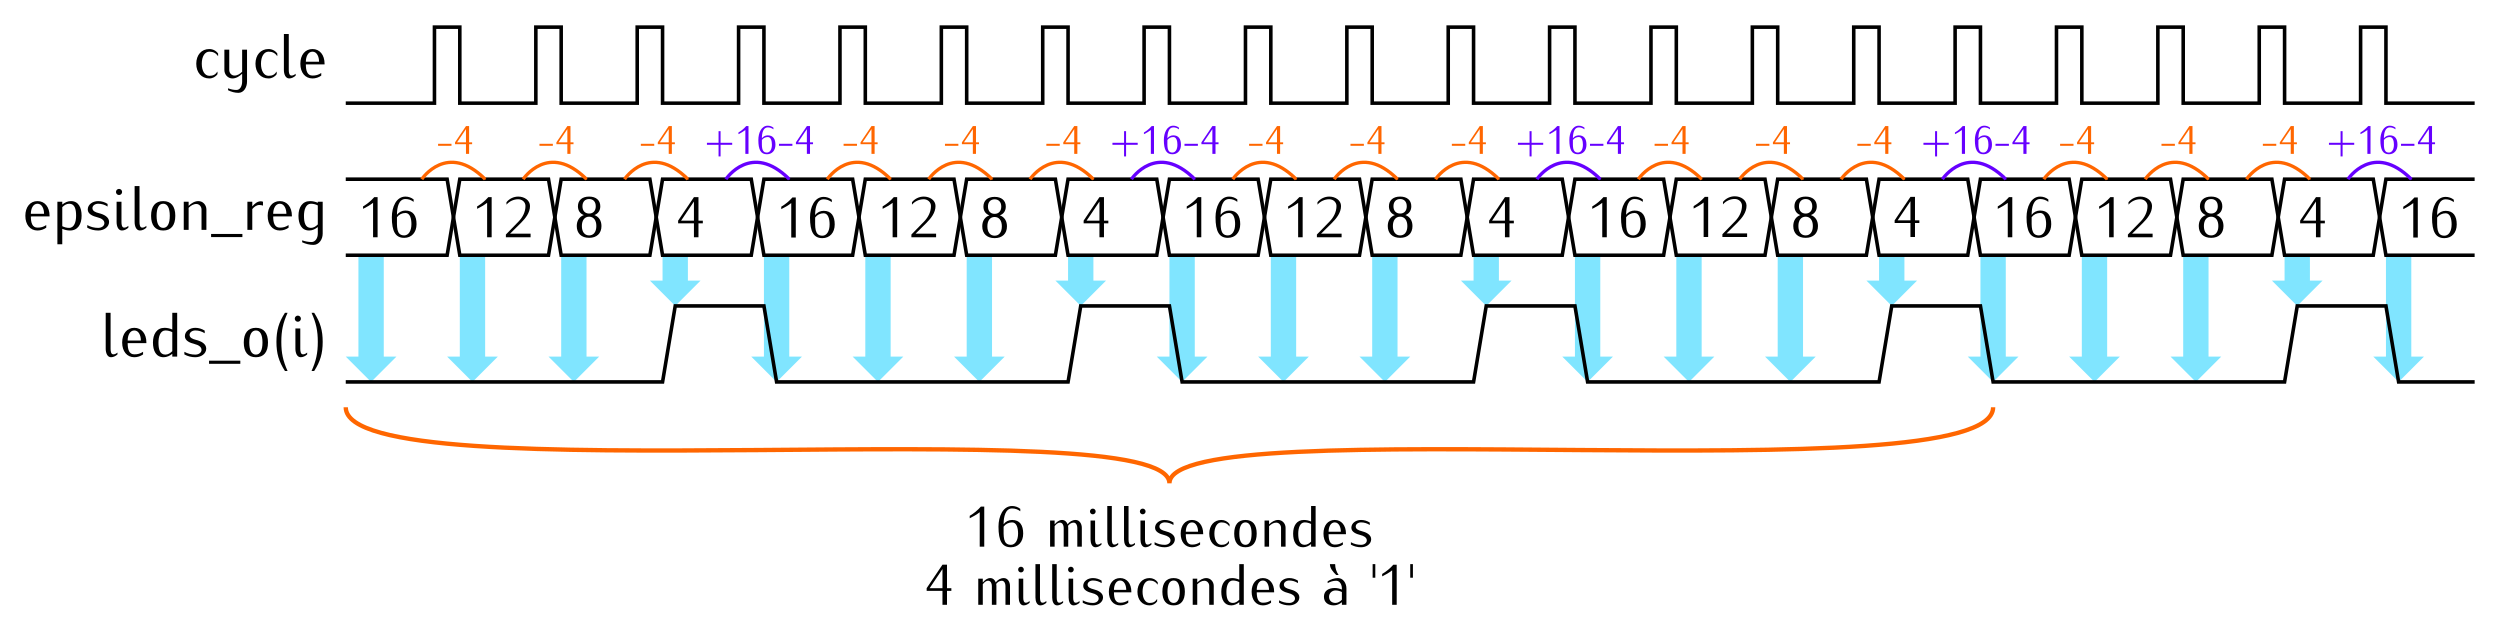 <?xml version="1.0" encoding="UTF-8" standalone="no"?>
<!-- Created with Inkscape (http://www.inkscape.org/) -->

<svg
   width="197.285mm"
   height="49.773mm"
   viewBox="0 0 699.04 176.361"
   id="svg19691"
   version="1.1"
   xmlns="http://www.w3.org/2000/svg"
   xmlns:svg="http://www.w3.org/2000/svg"
   xmlns:rdf="http://www.w3.org/1999/02/22-rdf-syntax-ns#"
   xmlns:cc="http://creativecommons.org/ns#"
   xmlns:dc="http://purl.org/dc/elements/1.1/">
  <defs
     id="defs19693">
    <marker
       orient="auto"
       refY="0"
       refX="0"
       id="marker2557"
       style="overflow:visible">
      <path
         id="path2555"
         d="M 0,0 5,-5 -12.5,0 5,5 Z"
         style="fill:#6600ff;fill-opacity:1;fill-rule:evenodd;stroke:#6600ff;stroke-width:1pt;stroke-opacity:1"
         transform="matrix(-0.4,0,0,-0.4,-4,0)" />
    </marker>
    <marker
       style="overflow:visible"
       id="marker2509"
       refX="0"
       refY="0"
       orient="auto">
      <path
         transform="matrix(-0.4,0,0,-0.4,-4,0)"
         style="fill:#ff6600;fill-opacity:1;fill-rule:evenodd;stroke:#ff6600;stroke-width:1pt;stroke-opacity:1"
         d="M 0,0 5,-5 -12.5,0 5,5 Z"
         id="path2507" />
    </marker>
    <marker
       style="overflow:visible"
       id="marker2315"
       refX="0"
       refY="0"
       orient="auto">
      <path
         transform="matrix(-0.4,0,0,-0.4,-4,0)"
         style="fill:#ff6600;fill-opacity:1;fill-rule:evenodd;stroke:#ff6600;stroke-width:1pt;stroke-opacity:1"
         d="M 0,0 5,-5 -12.5,0 5,5 Z"
         id="path2313" />
    </marker>
    <marker
       orient="auto"
       refY="0"
       refX="0"
       id="Arrow1Mend"
       style="overflow:visible">
      <path
         id="path1780"
         d="M 0,0 5,-5 -12.5,0 5,5 Z"
         style="fill:#ff6600;fill-opacity:1;fill-rule:evenodd;stroke:#ff6600;stroke-width:1pt;stroke-opacity:1"
         transform="matrix(-0.4,0,0,-0.4,-4,0)" />
    </marker>
  </defs>
  <g
     id="layer1"
     transform="translate(8.095,-27.846)">
    <path
       id="path772"
       d="m 92.126,99.213 v 28.346 h -3.543 l 7.087,7.087 7.087,-7.087 H 99.213 V 99.213 Z"
       style="fill:#80e5ff;fill-rule:evenodd;stroke:none;stroke-width:1px;stroke-linecap:butt;stroke-linejoin:miter;stroke-opacity:1" />
    <path
       style="fill:#80e5ff;fill-rule:evenodd;stroke:none;stroke-width:1px;stroke-linecap:butt;stroke-linejoin:miter;stroke-opacity:1"
       d="m 574.016,99.213 v 28.346 h -3.543 l 7.087,7.087 7.087,-7.087 h -3.543 V 99.213 Z"
       id="path32318" />
    <path
       id="path32320"
       d="m 602.362,99.213 v 28.346 h -3.543 l 7.087,7.087 7.087,-7.087 h -3.543 V 99.213 Z"
       style="fill:#80e5ff;fill-rule:evenodd;stroke:none;stroke-width:1px;stroke-linecap:butt;stroke-linejoin:miter;stroke-opacity:1" />
    <path
       style="fill:#80e5ff;fill-rule:evenodd;stroke:none;stroke-width:1px;stroke-linecap:butt;stroke-linejoin:miter;stroke-opacity:1"
       d="m 403.937,99.213 v 7.087 h -3.543 l 7.087,7.087 7.087,-7.087 h -3.543 v -7.087 z"
       id="path32290" />
    <path
       id="path32292"
       d="m 432.283,99.213 v 28.346 h -3.543 l 7.087,7.087 7.087,-7.087 h -3.543 V 99.213 Z"
       style="fill:#80e5ff;fill-rule:evenodd;stroke:none;stroke-width:1px;stroke-linecap:butt;stroke-linejoin:miter;stroke-opacity:1" />
    <path
       style="fill:#80e5ff;fill-rule:evenodd;stroke:none;stroke-width:1px;stroke-linecap:butt;stroke-linejoin:miter;stroke-opacity:1"
       d="m 460.63,99.213 v 28.346 h -3.543 l 7.087,7.087 7.087,-7.087 h -3.543 V 99.213 Z"
       id="path32294" />
    <path
       id="path32296"
       d="m 488.976,99.213 v 28.346 h -3.543 l 7.087,7.087 7.087,-7.087 h -3.543 V 99.213 Z"
       style="fill:#80e5ff;fill-rule:evenodd;stroke:none;stroke-width:1px;stroke-linecap:butt;stroke-linejoin:miter;stroke-opacity:1" />
    <path
       id="path32298"
       d="m 517.323,99.213 v 7.087 h -3.543 l 7.087,7.087 7.087,-7.087 h -3.543 v -7.087 z"
       style="fill:#80e5ff;fill-rule:evenodd;stroke:none;stroke-width:1px;stroke-linecap:butt;stroke-linejoin:miter;stroke-opacity:1" />
    <path
       style="fill:#80e5ff;fill-rule:evenodd;stroke:none;stroke-width:1px;stroke-linecap:butt;stroke-linejoin:miter;stroke-opacity:1"
       d="m 545.669,99.213 v 28.346 h -3.543 l 7.087,7.087 7.087,-7.087 H 552.756 V 99.213 Z"
       id="path32300" />
    <path
       id="path32302"
       d="m 347.244,99.213 v 28.346 h -3.543 l 7.087,7.087 7.087,-7.087 H 354.331 V 99.213 Z"
       style="fill:#80e5ff;fill-rule:evenodd;stroke:none;stroke-width:1px;stroke-linecap:butt;stroke-linejoin:miter;stroke-opacity:1" />
    <path
       style="fill:#80e5ff;fill-rule:evenodd;stroke:none;stroke-width:1px;stroke-linecap:butt;stroke-linejoin:miter;stroke-opacity:1"
       d="m 375.591,99.213 v 28.346 h -3.543 l 7.087,7.087 7.087,-7.087 h -3.543 V 99.213 Z"
       id="path32304" />
    <path
       id="path32278"
       d="m 177.165,99.213 v 7.087 h -3.543 l 7.087,7.087 7.087,-7.087 h -3.543 v -7.087 z"
       style="fill:#80e5ff;fill-rule:evenodd;stroke:none;stroke-width:1px;stroke-linecap:butt;stroke-linejoin:miter;stroke-opacity:1" />
    <path
       style="fill:#80e5ff;fill-rule:evenodd;stroke:none;stroke-width:1px;stroke-linecap:butt;stroke-linejoin:miter;stroke-opacity:1"
       d="m 205.512,99.213 v 28.346 h -3.543 l 7.087,7.087 7.087,-7.087 h -3.543 V 99.213 Z"
       id="path32280" />
    <path
       id="path32282"
       d="m 233.858,99.213 v 28.346 h -3.543 l 7.087,7.087 7.087,-7.087 h -3.543 V 99.213 Z"
       style="fill:#80e5ff;fill-rule:evenodd;stroke:none;stroke-width:1px;stroke-linecap:butt;stroke-linejoin:miter;stroke-opacity:1" />
    <path
       style="fill:#80e5ff;fill-rule:evenodd;stroke:none;stroke-width:1px;stroke-linecap:butt;stroke-linejoin:miter;stroke-opacity:1"
       d="m 262.205,99.213 v 28.346 h -3.543 l 7.087,7.087 7.087,-7.087 h -3.543 V 99.213 Z"
       id="path32284" />
    <path
       style="fill:#80e5ff;fill-rule:evenodd;stroke:none;stroke-width:1px;stroke-linecap:butt;stroke-linejoin:miter;stroke-opacity:1"
       d="m 290.551,99.213 v 7.087 h -3.543 l 7.087,7.087 7.087,-7.087 h -3.543 v -7.087 z"
       id="path32286" />
    <path
       id="path32288"
       d="m 318.898,99.213 v 28.346 h -3.543 l 7.087,7.087 7.087,-7.087 h -3.543 V 99.213 Z"
       style="fill:#80e5ff;fill-rule:evenodd;stroke:none;stroke-width:1px;stroke-linecap:butt;stroke-linejoin:miter;stroke-opacity:1" />
    <path
       style="fill:#80e5ff;fill-rule:evenodd;stroke:none;stroke-width:1px;stroke-linecap:butt;stroke-linejoin:miter;stroke-opacity:1"
       d="m 120.472,99.213 v 28.346 h -3.543 l 7.087,7.087 7.087,-7.087 h -3.543 V 99.213 Z"
       id="path32274" />
    <path
       id="path32276"
       d="m 148.819,99.213 v 28.346 h -3.543 l 7.087,7.087 7.087,-7.087 h -3.543 V 99.213 Z"
       style="fill:#80e5ff;fill-rule:evenodd;stroke:none;stroke-width:1px;stroke-linecap:butt;stroke-linejoin:miter;stroke-opacity:1" />
    <path
       id="path32306"
       d="m 630.709,99.213 v 7.087 h -3.543 l 7.087,7.087 7.087,-7.087 h -3.543 v -7.087 z"
       style="fill:#80e5ff;fill-rule:evenodd;stroke:none;stroke-width:1px;stroke-linecap:butt;stroke-linejoin:miter;stroke-opacity:1" />
    <path
       style="fill:#80e5ff;fill-rule:evenodd;stroke:none;stroke-width:1px;stroke-linecap:butt;stroke-linejoin:miter;stroke-opacity:1"
       d="m 659.055,99.213 v 28.346 h -3.543 l 7.087,7.087 7.087,-7.087 h -3.543 V 99.213 Z"
       id="path32308" />
    <g
       aria-label="cycle"
       id="text24487"
       style="line-height:0%;font-family:Iwona;-inkscape-font-specification:Iwona;text-align:end;letter-spacing:0px;word-spacing:0px;text-anchor:end;stroke-width:1px">
      <path
         d="m 52.891,43.551 v -0.735 c -0.56,-0.787 -1.47,-1.26 -2.45,-1.26 -2.188,0 -3.658,1.645 -3.658,4.112 0,2.467 1.47,4.112 3.658,4.112 0.91,0 1.768,-0.455 2.275,-1.208 v -0.735 c -0.595,0.892 -1.208,1.208 -2.275,1.208 -1.26,0 -2.118,-1.347 -2.118,-3.377 0,-2.03 0.858,-3.377 2.118,-3.377 1.085,0 1.82,0.385 2.45,1.26 z"
         style="font-size:17.5px;line-height:10"
         id="path159" />
      <path
         d="m 60.976,50.656 v -8.925 h -1.365 v 6.178 c -0.595,0.595 -1.33,1.067 -2.152,1.067 -0.823,0 -1.452,-0.718 -1.452,-1.558 v -5.688 h -1.365 v 5.688 c 0,1.278 0.98,2.362 2.24,2.362 1.05,0 1.978,-0.595 2.73,-1.33 v 2.205 c 0,1.173 -0.525,2.345 -1.575,2.345 -0.823,0 -1.61,-0.175 -2.362,-0.472 v 0.542 c 0.892,0.455 1.89,0.735 2.905,0.735 1.488,0 2.397,-1.54 2.397,-3.15 z"
         style="font-size:17.5px;line-height:10"
         id="path161" />
      <path
         d="m 69.446,43.551 v -0.735 c -0.56,-0.787 -1.47,-1.26 -2.45,-1.26 -2.188,0 -3.658,1.645 -3.658,4.112 0,2.467 1.47,4.112 3.658,4.112 0.91,0 1.768,-0.455 2.275,-1.208 v -0.735 c -0.595,0.892 -1.208,1.208 -2.275,1.208 -1.26,0 -2.118,-1.347 -2.118,-3.377 0,-2.03 0.858,-3.377 2.118,-3.377 1.085,0 1.82,0.385 2.45,1.26 z"
         style="font-size:17.5px;line-height:10"
         id="path163" />
      <path
         d="m 74.574,48.994 v -0.525 c -0.333,0.28 -0.718,0.507 -1.155,0.507 -0.647,0 -0.77,-0.805 -0.77,-1.558 v -10.062 h -1.365 v 10.062 c 0,1.173 0.455,2.362 1.488,2.362 0.665,0 1.295,-0.333 1.802,-0.787 z"
         style="font-size:17.5px;line-height:10"
         id="path165" />
      <path
         d="m 82.658,45.844 v -0.175 c 0,-2.467 -1.347,-4.112 -3.377,-4.112 -2.047,0 -3.395,1.645 -3.395,4.112 0,2.467 1.347,4.112 3.395,4.112 0.875,0 1.732,-0.28 2.45,-0.787 v -0.735 c -0.823,0.525 -1.488,0.718 -2.45,0.718 -1.488,0 -1.855,-1.417 -1.855,-3.132 z m -1.54,-0.735 h -3.692 c 0,-1.4 0.595,-2.817 1.855,-2.817 1.242,0 1.837,1.417 1.837,2.817 z"
         style="font-size:17.5px;line-height:10"
         id="path167" />
    </g>
    <g
       aria-label="epsilon_reg"
       id="text24491"
       style="line-height:0%;font-family:Iwona;-inkscape-font-specification:Iwona;text-align:end;letter-spacing:0px;word-spacing:0px;text-anchor:end;stroke-width:1px">
      <path
         d="m 5.764,88.363 v -0.175 c 0,-2.467 -1.347,-4.112 -3.377,-4.112 -2.047,0 -3.395,1.645 -3.395,4.112 0,2.467 1.348,4.112 3.395,4.112 0.875,0 1.732,-0.28 2.45,-0.787 v -0.735 c -0.823,0.525 -1.488,0.718 -2.45,0.718 -1.487,0 -1.855,-1.417 -1.855,-3.132 z m -1.54,-0.735 H 0.531 c 0,-1.4 0.595,-2.817 1.855,-2.817 1.242,0 1.837,1.417 1.837,2.817 z"
         style="font-size:17.5px;line-height:10"
         id="path170" />
      <path
         d="m 14.724,88.188 c 0,-2.328 -0.875,-4.112 -2.993,-4.112 -0.892,0 -1.715,0.403 -2.415,0.963 v -0.787 h -1.365 v 11.9 h 1.365 v -4.322 c 0.682,0.297 1.417,0.472 2.152,0.472 2.188,0 3.255,-1.75 3.255,-4.112 z m -1.54,0 c 0,1.645 -0.507,3.377 -1.942,3.377 -0.665,0 -1.33,-0.175 -1.925,-0.472 v -5.32 c 0.525,-0.525 1.172,-0.963 1.925,-0.963 1.593,0 1.942,1.54 1.942,3.377 z"
         style="font-size:17.5px;line-height:10"
         id="path172" />
      <path
         d="m 22.406,89.886 c 0,-1.383 -1.47,-2.1 -2.905,-2.45 -0.84,-0.21 -1.75,-0.56 -1.75,-1.383 0,-0.752 0.77,-1.242 1.61,-1.242 0.927,0 1.855,0.28 2.625,0.787 v -0.735 c -0.77,-0.507 -1.698,-0.787 -2.625,-0.787 -1.522,0 -2.922,0.927 -2.922,2.345 0,1.278 1.417,1.873 2.765,2.205 0.927,0.228 1.89,0.718 1.89,1.61 0,0.823 -0.84,1.33 -1.732,1.33 -1.085,0 -2.135,-0.263 -3.062,-0.787 v 0.735 c 0.927,0.525 1.978,0.787 3.062,0.787 1.575,0 3.045,-0.945 3.045,-2.415 z"
         style="font-size:17.5px;line-height:10"
         id="path174" />
      <path
         d="m 27.796,91.513 v -0.525 c -0.333,0.28 -0.718,0.507 -1.155,0.507 -0.647,0 -0.77,-0.805 -0.77,-1.558 v -5.688 h -1.365 v 5.688 c 0,1.173 0.455,2.362 1.488,2.362 0.665,0 1.295,-0.333 1.802,-0.787 z m -1.75,-9.992 c 0,-0.472 -0.385,-0.858 -0.858,-0.858 -0.472,0 -0.858,0.385 -0.858,0.858 0,0.472 0.385,0.858 0.858,0.858 0.472,0 0.858,-0.385 0.858,-0.858 z"
         style="font-size:17.5px;line-height:10"
         id="path176" />
      <path
         d="m 32.836,91.513 v -0.525 c -0.333,0.28 -0.718,0.507 -1.155,0.507 -0.647,0 -0.77,-0.805 -0.77,-1.558 v -10.062 h -1.365 v 10.062 c 0,1.173 0.455,2.362 1.488,2.362 0.665,0 1.295,-0.333 1.802,-0.787 z"
         style="font-size:17.5px;line-height:10"
         id="path178" />
      <path
         d="m 40.921,88.188 c 0,-2.678 -1.19,-4.112 -3.377,-4.112 -2.205,0 -3.395,1.435 -3.395,4.112 0,2.678 1.19,4.112 3.395,4.112 2.188,0 3.377,-1.435 3.377,-4.112 z m -1.54,0 c 0,2.188 -0.647,3.377 -1.837,3.377 -1.208,0 -1.855,-1.19 -1.855,-3.377 0,-2.188 0.647,-3.377 1.855,-3.377 1.19,0 1.837,1.19 1.837,3.377 z"
         style="font-size:17.5px;line-height:10"
         id="path180" />
      <path
         d="m 49.619,92.126 v -5.688 c 0,-1.278 -0.98,-2.362 -2.24,-2.362 -1.05,0 -1.978,0.595 -2.73,1.33 v -1.155 h -1.365 v 7.875 h 1.365 v -6.178 c 0.595,-0.595 1.33,-1.067 2.152,-1.067 0.823,0 1.452,0.718 1.452,1.558 v 5.688 z"
         style="font-size:17.5px;line-height:10"
         id="path182" />
      <path
         d="m 59.681,94.138 v -0.875 h -8.75 v 0.875 z"
         style="font-size:17.5px;line-height:10"
         id="path184" />
      <path
         d="m 65.439,85.336 v -1.085 c -0.193,-0.07 -0.403,-0.122 -0.595,-0.122 -0.98,0 -1.768,0.682 -2.397,1.435 v -1.312 h -1.365 v 7.875 h 1.365 v -5.827 c 0.525,-0.613 1.19,-1.137 1.995,-1.137 0.333,0 0.682,0.07 0.998,0.175 z"
         style="font-size:17.5px;line-height:10"
         id="path186" />
      <path
         d="m 73.524,88.363 v -0.175 c 0,-2.467 -1.347,-4.112 -3.377,-4.112 -2.047,0 -3.395,1.645 -3.395,4.112 0,2.467 1.347,4.112 3.395,4.112 0.875,0 1.732,-0.28 2.45,-0.787 v -0.735 c -0.823,0.525 -1.488,0.718 -2.45,0.718 -1.488,0 -1.855,-1.417 -1.855,-3.132 z m -1.54,-0.735 h -3.692 c 0,-1.4 0.595,-2.817 1.855,-2.817 1.242,0 1.837,1.417 1.837,2.817 z"
         style="font-size:17.5px;line-height:10"
         id="path188" />
      <path
         d="m 82.133,93.176 v -8.925 h -1.365 v 0.297 c -0.682,-0.297 -1.417,-0.472 -2.152,-0.472 -2.188,0 -3.255,1.75 -3.255,4.112 0,2.328 0.875,4.112 2.993,4.112 0.892,0 1.715,-0.403 2.415,-0.963 v 1.837 c 0,1.208 -0.665,2.345 -1.75,2.345 -0.892,0 -1.785,-0.175 -2.625,-0.472 v 0.542 c 0.98,0.455 2.065,0.735 3.15,0.735 1.54,0 2.59,-1.505 2.59,-3.15 z m -1.365,-2.572 c -0.525,0.525 -1.173,0.963 -1.925,0.963 -1.593,0 -1.942,-1.54 -1.942,-3.377 0,-1.645 0.507,-3.377 1.942,-3.377 0.665,0 1.33,0.175 1.925,0.472 z"
         style="font-size:17.5px;line-height:10"
         id="path190" />
    </g>
    <path
       style="fill:none;fill-rule:evenodd;stroke:#000000;stroke-width:1px;stroke-linecap:butt;stroke-linejoin:miter;stroke-opacity:1"
       d="M 88.583,56.693 H 113.386 V 35.433 h 7.087 V 56.693 h 21.26 V 35.433 h 7.087 V 56.693 h 21.26 V 35.433 h 7.087 V 56.693 H 198.425 V 35.433 h 7.087 V 56.693 h 21.26 V 35.433 h 7.087 V 56.693 h 21.26 V 35.433 h 7.087 V 56.693 h 21.26 V 35.433 h 7.087 V 56.693 h 21.26 V 35.433 h 7.087 l 1e-5,21.26 h 21.26 V 35.433 h 7.087 V 56.693 h 21.26 V 35.433 h 7.087 V 56.693 H 396.85 V 35.433 h 7.087 V 56.693 h 21.26 V 35.433 h 7.087 V 56.693 h 21.26 V 35.433 h 7.087 V 56.693 h 21.26 V 35.433 h 7.087 V 56.693 h 21.26 V 35.433 h 7.087 V 56.693 h 21.26 V 35.433 h 7.087 l 1e-5,21.26 h 21.26 V 35.433 h 7.087 V 56.693 h 21.26 V 35.433 h 7.087 V 56.693 h 21.26 V 35.433 h 7.087 V 56.693 H 651.968 V 35.433 h 7.087 V 56.693 h 24.803"
       id="path29163" />
    <path
       id="path29175"
       d="m 88.583,99.213 h 28.346 l 3.543,-21.26 h 24.803 l 3.543,21.26 h 24.803 l 3.543,-21.26 h 24.803 l 3.543,21.26 h 24.803 l 3.543,-21.26 h 24.803 l 3.543,21.26 h 24.803 l 3.543,-21.26 h 24.803 l 3.543,21.26 h 24.803 l 3.543,-21.26 h 24.803 l 3.543,21.26 h 24.803 l 3.543,-21.26 h 24.803 l 3.543,21.26 h 24.803 l 3.543,-21.26 h 24.803 l 3.543,21.26 h 24.803 l 3.543,-21.26 h 24.803 l 3.543,21.26 h 24.803 l 3.543,-21.26 h 24.803 l 3.543,21.26 h 24.803 l 3.543,-21.26 h 24.803 l 3.543,21.26 h 24.803"
       style="fill:none;fill-rule:evenodd;stroke:#000000;stroke-width:1px;stroke-linecap:butt;stroke-linejoin:miter;stroke-opacity:1" />
    <path
       style="fill:none;fill-rule:evenodd;stroke:#000000;stroke-width:1px;stroke-linecap:butt;stroke-linejoin:miter;stroke-opacity:1"
       d="m 88.583,77.953 h 28.346 l 3.543,21.26 h 24.803 l 3.543,-21.26 h 24.803 l 3.543,21.26 h 24.803 l 3.543,-21.26 h 24.803 l 3.543,21.26 h 24.803 l 3.543,-21.26 h 24.803 l 3.543,21.26 h 24.803 l 3.543,-21.26 h 24.803 l 3.543,21.26 h 24.803 l 3.543,-21.26 h 24.803 l 3.543,21.26 h 24.803 l 3.543,-21.26 h 24.803 l 3.543,21.26 h 24.803 l 3.543,-21.26 h 24.803 l 3.543,21.26 h 24.803 l 3.543,-21.26 h 24.803 l 3.543,21.26 h 24.803 l 3.543,-21.26 h 24.803 l 3.543,21.26 h 24.803 l 3.543,-21.26 h 24.803"
       id="path29177" />
    <g
       aria-label="16"
       id="text29183"
       style="font-size:16.25px;line-height:0%;font-family:Iwona;-inkscape-font-specification:Iwona;letter-spacing:0px;word-spacing:0px;stroke-width:1px">
      <path
         d="m 97.488,94.189 v -11.213 h -0.943 c -0.894,1.024 -1.95,1.901 -3.12,2.584 v 0.682 c 0.991,-0.471 1.917,-1.024 2.795,-1.69 v 9.636 z"
         style="line-height:10"
         id="path193" />
      <path
         d="m 108.376,90.533 c 0,-2.34 -0.926,-3.819 -3.104,-3.819 -0.943,0 -1.82,0.439 -2.373,1.186 0,-2.129 0.536,-4.404 2.373,-4.404 0.829,0 1.641,0.276 2.291,0.796 v -0.682 c -0.65,-0.52 -1.462,-0.796 -2.291,-0.796 -2.551,0 -3.803,2.893 -3.803,5.769 0,4.03 1.04,5.769 3.461,5.769 2.064,0 3.445,-1.528 3.445,-3.819 z m -1.43,0 c 0,1.885 -0.812,3.136 -2.015,3.136 -2.275,0 -2.031,-2.454 -2.031,-5.086 0.552,-0.748 1.43,-1.186 2.373,-1.186 1.3,0 1.674,1.625 1.674,3.136 z"
         style="line-height:10"
         id="path195" />
    </g>
    <g
       aria-label="12"
       id="text29187"
       style="font-size:16.25px;line-height:0%;font-family:Iwona;-inkscape-font-specification:Iwona;letter-spacing:0px;word-spacing:0px;stroke-width:1px">
      <path
         d="m 129.378,94.189 v -11.213 h -0.943 c -0.894,1.024 -1.95,1.901 -3.12,2.584 v 0.682 c 0.991,-0.471 1.917,-1.024 2.795,-1.69 v 9.636 z"
         style="line-height:10"
         id="path199" />
      <path
         d="m 140.266,94.189 v -1.008 h -5.736 l 2.99,-2.958 c 1.333,-1.333 2.584,-2.893 2.584,-4.777 0,-1.593 -1.576,-2.632 -3.283,-2.632 -1.284,0 -2.502,0.585 -3.299,1.576 v 0.682 c 0.829,-0.959 2.031,-1.511 3.299,-1.511 1.089,0 2.015,0.812 2.015,1.885 0,1.609 -0.748,3.104 -1.853,4.258 l -3.624,3.721 v 0.764 z"
         style="line-height:10"
         id="path201" />
    </g>
    <g
       aria-label="8"
       id="text29191"
       style="font-size:16.25px;line-height:0%;font-family:Iwona;-inkscape-font-specification:Iwona;letter-spacing:0px;word-spacing:0px;stroke-width:1px">
      <path
         d="m 160.081,91.053 c 0,-1.528 -0.731,-2.616 -1.982,-3.071 1.056,-0.39 1.657,-1.268 1.657,-2.454 0,-1.69 -1.186,-2.714 -3.12,-2.714 -1.95,0 -3.136,1.024 -3.136,2.714 0,1.186 0.601,2.064 1.657,2.454 -1.251,0.455 -1.982,1.544 -1.982,3.071 0,2.047 1.316,3.299 3.461,3.299 2.129,0 3.445,-1.251 3.445,-3.299 z m -1.593,-5.525 c 0,1.251 -0.715,2.031 -1.853,2.031 -1.154,0 -1.869,-0.78 -1.869,-2.031 0,-1.268 0.715,-2.031 1.869,-2.031 1.137,0 1.853,0.764 1.853,2.031 z m 0.163,5.525 c 0,1.625 -0.764,2.616 -2.015,2.616 -1.268,0 -2.031,-0.991 -2.031,-2.616 0,-1.625 0.764,-2.616 2.031,-2.616 1.251,0 2.015,0.991 2.015,2.616 z"
         style="line-height:10"
         id="path205" />
    </g>
    <g
       aria-label="4"
       id="text29195"
       style="font-size:16.25px;line-height:0%;font-family:Iwona;-inkscape-font-specification:Iwona;letter-spacing:0px;word-spacing:0px;stroke-width:1px">
      <path
         d="m 188.427,90.289 v -0.748 h -1.219 v -6.565 h -1.268 l -4.42,6.565 v 0.748 h 4.42 v 3.9 h 1.268 v -3.9 z m -2.486,-0.748 h -3.591 l 3.591,-5.346 z"
         style="line-height:10"
         id="path208" />
    </g>
    <g
       aria-label="16"
       id="text29199"
       style="font-size:16.25px;line-height:0%;font-family:Iwona;-inkscape-font-specification:Iwona;letter-spacing:0px;word-spacing:0px;stroke-width:1px">
      <path
         d="m 214.418,94.27 v -11.213 h -0.943 c -0.894,1.024 -1.95,1.901 -3.12,2.584 v 0.682 c 0.991,-0.471 1.917,-1.024 2.795,-1.69 v 9.636 z"
         style="line-height:10"
         id="path211" />
      <path
         d="m 225.305,90.614 c 0,-2.34 -0.926,-3.819 -3.104,-3.819 -0.943,0 -1.82,0.439 -2.373,1.186 0,-2.129 0.536,-4.404 2.373,-4.404 0.829,0 1.641,0.276 2.291,0.796 v -0.682 c -0.65,-0.52 -1.462,-0.796 -2.291,-0.796 -2.551,0 -3.803,2.893 -3.803,5.769 0,4.03 1.04,5.769 3.461,5.769 2.064,0 3.445,-1.528 3.445,-3.819 z m -1.43,0 c 0,1.885 -0.812,3.136 -2.015,3.136 -2.275,0 -2.031,-2.454 -2.031,-5.086 0.552,-0.748 1.43,-1.186 2.373,-1.186 1.3,0 1.674,1.625 1.674,3.136 z"
         style="line-height:10"
         id="path213" />
    </g>
    <g
       aria-label="12"
       id="text29203"
       style="font-size:16.25px;line-height:0%;font-family:Iwona;-inkscape-font-specification:Iwona;letter-spacing:0px;word-spacing:0px;stroke-width:1px">
      <path
         d="m 242.764,94.189 v -11.213 h -0.943 c -0.894,1.024 -1.95,1.901 -3.12,2.584 v 0.682 c 0.991,-0.471 1.917,-1.024 2.795,-1.69 v 9.636 z"
         style="line-height:10"
         id="path216" />
      <path
         d="m 253.652,94.189 v -1.008 h -5.736 l 2.99,-2.958 c 1.333,-1.333 2.584,-2.893 2.584,-4.777 0,-1.593 -1.576,-2.632 -3.283,-2.632 -1.284,0 -2.502,0.585 -3.299,1.576 v 0.682 c 0.829,-0.959 2.031,-1.511 3.299,-1.511 1.089,0 2.015,0.812 2.015,1.885 0,1.609 -0.748,3.104 -1.853,4.258 l -3.624,3.721 v 0.764 z"
         style="line-height:10"
         id="path218" />
    </g>
    <g
       aria-label="8"
       id="text29207"
       style="font-size:16.25px;line-height:0%;font-family:Iwona;-inkscape-font-specification:Iwona;letter-spacing:0px;word-spacing:0px;stroke-width:1px">
      <path
         d="m 273.467,91.134 c 0,-1.528 -0.731,-2.616 -1.982,-3.071 1.056,-0.39 1.657,-1.268 1.657,-2.454 0,-1.69 -1.186,-2.714 -3.12,-2.714 -1.95,0 -3.136,1.024 -3.136,2.714 0,1.186 0.601,2.064 1.657,2.454 -1.251,0.455 -1.982,1.544 -1.982,3.071 0,2.047 1.316,3.299 3.461,3.299 2.129,0 3.445,-1.251 3.445,-3.299 z m -1.593,-5.525 c 0,1.251 -0.715,2.031 -1.853,2.031 -1.154,0 -1.869,-0.78 -1.869,-2.031 0,-1.268 0.715,-2.031 1.869,-2.031 1.137,0 1.853,0.764 1.853,2.031 z m 0.163,5.525 c 0,1.625 -0.764,2.616 -2.015,2.616 -1.268,0 -2.031,-0.991 -2.031,-2.616 0,-1.625 0.764,-2.616 2.031,-2.616 1.251,0 2.015,0.991 2.015,2.616 z"
         style="line-height:10"
         id="path221" />
    </g>
    <g
       aria-label="4"
       id="text29211"
       style="font-size:16.25px;line-height:0%;font-family:Iwona;-inkscape-font-specification:Iwona;letter-spacing:0px;word-spacing:0px;stroke-width:1px">
      <path
         d="m 301.813,90.289 v -0.748 h -1.219 v -6.565 h -1.268 l -4.42,6.565 v 0.748 h 4.42 v 3.9 h 1.268 v -3.9 z m -2.486,-0.748 h -3.591 l 3.591,-5.346 z"
         style="line-height:10"
         id="path224" />
    </g>
    <g
       aria-label="16"
       id="text29215"
       style="font-size:16.25px;line-height:0%;font-family:Iwona;-inkscape-font-specification:Iwona;letter-spacing:0px;word-spacing:0px;stroke-width:1px">
      <path
         d="m 327.803,94.189 v -11.213 h -0.943 c -0.894,1.024 -1.95,1.901 -3.12,2.584 v 0.682 c 0.991,-0.471 1.917,-1.024 2.795,-1.69 v 9.636 z"
         style="line-height:10"
         id="path227" />
      <path
         d="m 338.691,90.533 c 0,-2.34 -0.926,-3.819 -3.104,-3.819 -0.943,0 -1.82,0.439 -2.373,1.186 0,-2.129 0.536,-4.404 2.373,-4.404 0.829,0 1.641,0.276 2.291,0.796 v -0.682 c -0.65,-0.52 -1.462,-0.796 -2.291,-0.796 -2.551,0 -3.803,2.893 -3.803,5.769 0,4.03 1.04,5.769 3.461,5.769 2.064,0 3.445,-1.528 3.445,-3.819 z m -1.43,0 c 0,1.885 -0.812,3.136 -2.015,3.136 -2.275,0 -2.031,-2.454 -2.031,-5.086 0.552,-0.748 1.43,-1.186 2.373,-1.186 1.3,0 1.674,1.625 1.674,3.136 z"
         style="line-height:10"
         id="path229" />
    </g>
    <g
       aria-label="12"
       id="text29219"
       style="font-size:16.25px;line-height:0%;font-family:Iwona;-inkscape-font-specification:Iwona;letter-spacing:0px;word-spacing:0px;stroke-width:1px">
      <path
         d="m 356.15,94.189 v -11.213 h -0.943 c -0.894,1.024 -1.95,1.901 -3.12,2.584 v 0.682 c 0.991,-0.471 1.917,-1.024 2.795,-1.69 v 9.636 z"
         style="line-height:10"
         id="path232" />
      <path
         d="m 367.037,94.189 v -1.008 h -5.736 l 2.99,-2.958 c 1.333,-1.333 2.584,-2.893 2.584,-4.777 0,-1.593 -1.576,-2.632 -3.283,-2.632 -1.284,0 -2.502,0.585 -3.299,1.576 v 0.682 c 0.829,-0.959 2.031,-1.511 3.299,-1.511 1.089,0 2.015,0.812 2.015,1.885 0,1.609 -0.748,3.104 -1.853,4.258 l -3.624,3.721 v 0.764 z"
         style="line-height:10"
         id="path235" />
    </g>
    <g
       aria-label="leds_o(i)"
       id="text31530"
       style="line-height:0%;font-family:Iwona;-inkscape-font-specification:Iwona;text-align:end;letter-spacing:0px;word-spacing:0px;text-anchor:end;stroke-width:1px">
      <path
         d="m 24.751,126.947 v -0.525 c -0.333,0.28 -0.718,0.507 -1.155,0.507 -0.647,0 -0.77,-0.805 -0.77,-1.558 v -10.062 h -1.365 v 10.062 c 0,1.173 0.455,2.362 1.488,2.362 0.665,0 1.295,-0.333 1.802,-0.787 z"
         style="font-size:17.5px;line-height:10"
         id="path238" />
      <path
         d="m 32.836,123.797 v -0.175 c 0,-2.467 -1.347,-4.112 -3.377,-4.112 -2.047,0 -3.395,1.645 -3.395,4.112 0,2.467 1.347,4.112 3.395,4.112 0.875,0 1.732,-0.28 2.45,-0.787 v -0.735 c -0.823,0.525 -1.488,0.718 -2.45,0.718 -1.488,0 -1.855,-1.417 -1.855,-3.132 z m -1.54,-0.735 h -3.692 c 0,-1.4 0.595,-2.817 1.855,-2.817 1.242,0 1.837,1.417 1.837,2.817 z"
         style="font-size:17.5px;line-height:10"
         id="path240" />
      <path
         d="m 41.446,127.559 v -12.25 h -1.365 v 4.673 c -0.682,-0.297 -1.417,-0.472 -2.152,-0.472 -2.188,0 -3.255,1.75 -3.255,4.112 0,2.328 0.875,4.112 2.993,4.112 0.892,0 1.715,-0.403 2.415,-0.963 v 0.787 z m -1.365,-1.522 c -0.525,0.525 -1.173,0.963 -1.925,0.963 -1.593,0 -1.942,-1.54 -1.942,-3.377 0,-1.645 0.507,-3.377 1.942,-3.377 0.665,0 1.33,0.175 1.925,0.472 z"
         style="font-size:17.5px;line-height:10"
         id="path242" />
      <path
         d="m 49.566,125.319 c 0,-1.383 -1.47,-2.1 -2.905,-2.45 -0.84,-0.21 -1.75,-0.56 -1.75,-1.383 0,-0.752 0.77,-1.242 1.61,-1.242 0.927,0 1.855,0.28 2.625,0.787 v -0.735 c -0.77,-0.507 -1.698,-0.787 -2.625,-0.787 -1.522,0 -2.922,0.927 -2.922,2.345 0,1.278 1.417,1.873 2.765,2.205 0.927,0.228 1.89,0.718 1.89,1.61 0,0.823 -0.84,1.33 -1.732,1.33 -1.085,0 -2.135,-0.263 -3.062,-0.787 v 0.735 c 0.927,0.525 1.978,0.787 3.062,0.787 1.575,0 3.045,-0.945 3.045,-2.415 z"
         style="font-size:17.5px;line-height:10"
         id="path244" />
      <path
         d="m 59.104,129.572 v -0.875 h -8.75 v 0.875 z"
         style="font-size:17.5px;line-height:10"
         id="path247" />
      <path
         d="m 66.839,123.622 c 0,-2.678 -1.19,-4.112 -3.377,-4.112 -2.205,0 -3.395,1.435 -3.395,4.112 0,2.678 1.19,4.112 3.395,4.112 2.188,0 3.377,-1.435 3.377,-4.112 z m -1.54,0 c 0,2.188 -0.647,3.377 -1.837,3.377 -1.208,0 -1.855,-1.19 -1.855,-3.377 0,-2.188 0.647,-3.377 1.855,-3.377 1.19,0 1.837,1.19 1.837,3.377 z"
         style="font-size:17.5px;line-height:10"
         id="path249" />
      <path
         d="m 72.316,131.584 c -1.278,-2.835 -1.75,-5.022 -1.75,-8.137 0,-3.115 0.472,-5.303 1.75,-8.137 h -0.735 c -1.732,2.695 -2.38,4.935 -2.38,8.137 0,3.203 0.647,5.442 2.38,8.137 z"
         style="font-size:17.5px;line-height:10"
         id="path251" />
      <path
         d="m 77.794,126.947 v -0.525 c -0.333,0.28 -0.718,0.507 -1.155,0.507 -0.647,0 -0.77,-0.805 -0.77,-1.558 v -5.688 h -1.365 v 5.688 c 0,1.173 0.455,2.362 1.488,2.362 0.665,0 1.295,-0.333 1.802,-0.787 z m -1.75,-9.992 c 0,-0.472 -0.385,-0.858 -0.858,-0.858 -0.472,0 -0.858,0.385 -0.858,0.858 0,0.472 0.385,0.858 0.858,0.858 0.472,0 0.858,-0.385 0.858,-0.858 z"
         style="font-size:17.5px;line-height:10"
         id="path253" />
      <path
         d="m 82.133,123.447 c 0,-3.203 -0.647,-5.442 -2.38,-8.137 h -0.735 c 1.278,2.835 1.75,5.022 1.75,8.137 0,3.115 -0.472,5.303 -1.75,8.137 h 0.735 c 1.732,-2.695 2.38,-4.935 2.38,-8.137 z"
         style="font-size:17.5px;line-height:10"
         id="path255" />
    </g>
    <path
       style="fill:none;fill-rule:evenodd;stroke:#000000;stroke-width:1px;stroke-linecap:butt;stroke-linejoin:miter;stroke-opacity:1"
       d="m 88.583,134.646 h 88.583 l 3.543,-21.26 h 24.803 l 3.543,21.26 h 81.496 l 3.543,-21.26 h 24.803 l 3.543,21.26 h 81.496 l 3.543,-21.26 h 24.803 l 3.543,21.26 h 81.496 l 3.543,-21.26 h 24.803 l 3.543,21.26 h 81.496 l 3.543,-21.26 h 24.803 l 3.543,21.26 21.26,-7e-5"
       id="path31534" />
    <g
       aria-label="8"
       id="text217"
       style="font-size:16.25px;line-height:0%;font-family:Iwona;-inkscape-font-specification:Iwona;letter-spacing:0px;word-spacing:0px;stroke-width:1px">
      <path
         d="m 386.853,91.053 c 0,-1.528 -0.731,-2.616 -1.982,-3.071 1.056,-0.39 1.657,-1.268 1.657,-2.454 0,-1.69 -1.186,-2.714 -3.12,-2.714 -1.95,0 -3.136,1.024 -3.136,2.714 0,1.186 0.601,2.064 1.657,2.454 -1.251,0.455 -1.982,1.544 -1.982,3.071 0,2.047 1.316,3.299 3.461,3.299 2.129,0 3.445,-1.251 3.445,-3.299 z m -1.593,-5.525 c 0,1.251 -0.715,2.031 -1.853,2.031 -1.154,0 -1.869,-0.78 -1.869,-2.031 0,-1.268 0.715,-2.031 1.869,-2.031 1.137,0 1.853,0.764 1.853,2.031 z m 0.163,5.525 c 0,1.625 -0.764,2.616 -2.015,2.616 -1.268,0 -2.031,-0.991 -2.031,-2.616 0,-1.625 0.764,-2.616 2.031,-2.616 1.251,0 2.015,0.991 2.015,2.616 z"
         style="line-height:10"
         id="path259" />
    </g>
    <g
       aria-label="4"
       id="text221"
       style="font-size:16.25px;line-height:0%;font-family:Iwona;-inkscape-font-specification:Iwona;letter-spacing:0px;word-spacing:0px;stroke-width:1px">
      <path
         d="m 415.199,90.289 v -0.748 h -1.219 v -6.565 h -1.268 l -4.42,6.565 v 0.748 h 4.42 v 3.9 h 1.268 v -3.9 z m -2.486,-0.748 h -3.591 l 3.591,-5.346 z"
         style="line-height:10"
         id="path262" />
    </g>
    <g
       aria-label="16"
       id="text225"
       style="font-size:16.25px;line-height:0%;font-family:Iwona;-inkscape-font-specification:Iwona;letter-spacing:0px;word-spacing:0px;stroke-width:1px">
      <path
         d="m 441.189,94.189 v -11.213 h -0.943 c -0.894,1.024 -1.95,1.901 -3.12,2.584 v 0.682 c 0.991,-0.471 1.917,-1.024 2.795,-1.69 v 9.636 z"
         style="line-height:10"
         id="path265" />
      <path
         d="m 452.077,90.533 c 0,-2.34 -0.926,-3.819 -3.104,-3.819 -0.943,0 -1.82,0.439 -2.373,1.186 0,-2.129 0.536,-4.404 2.373,-4.404 0.829,0 1.641,0.276 2.291,0.796 v -0.682 c -0.65,-0.52 -1.462,-0.796 -2.291,-0.796 -2.551,0 -3.803,2.893 -3.803,5.769 0,4.03 1.04,5.769 3.461,5.769 2.064,0 3.445,-1.528 3.445,-3.819 z m -1.43,0 c 0,1.885 -0.812,3.136 -2.015,3.136 -2.275,0 -2.031,-2.454 -2.031,-5.086 0.552,-0.748 1.43,-1.186 2.373,-1.186 1.3,0 1.674,1.625 1.674,3.136 z"
         style="line-height:10"
         id="path267" />
    </g>
    <g
       aria-label="12"
       id="text229"
       style="font-size:16.25px;line-height:0%;font-family:Iwona;-inkscape-font-specification:Iwona;letter-spacing:0px;word-spacing:0px;stroke-width:1px">
      <path
         d="m 469.536,94.108 v -11.213 h -0.943 c -0.894,1.024 -1.95,1.901 -3.12,2.584 v 0.682 c 0.991,-0.471 1.917,-1.024 2.795,-1.69 v 9.636 z"
         style="line-height:10"
         id="path271" />
      <path
         d="m 480.423,94.108 v -1.008 h -5.736 l 2.99,-2.958 c 1.333,-1.333 2.584,-2.893 2.584,-4.777 0,-1.593 -1.576,-2.632 -3.283,-2.632 -1.284,0 -2.502,0.585 -3.299,1.576 v 0.682 c 0.829,-0.959 2.031,-1.511 3.299,-1.511 1.089,0 2.015,0.812 2.015,1.885 0,1.609 -0.748,3.104 -1.853,4.258 l -3.624,3.721 v 0.764 z"
         style="line-height:10"
         id="path273" />
    </g>
    <g
       aria-label="8"
       id="text233"
       style="font-size:16.25px;line-height:0%;font-family:Iwona;-inkscape-font-specification:Iwona;letter-spacing:0px;word-spacing:0px;stroke-width:1px">
      <path
         d="m 500.238,91.053 c 0,-1.528 -0.731,-2.616 -1.982,-3.071 1.056,-0.39 1.657,-1.268 1.657,-2.454 0,-1.69 -1.186,-2.714 -3.12,-2.714 -1.95,0 -3.136,1.024 -3.136,2.714 0,1.186 0.601,2.064 1.657,2.454 -1.251,0.455 -1.982,1.544 -1.982,3.071 0,2.047 1.316,3.299 3.461,3.299 2.129,0 3.445,-1.251 3.445,-3.299 z m -1.593,-5.525 c 0,1.251 -0.715,2.031 -1.853,2.031 -1.154,0 -1.869,-0.78 -1.869,-2.031 0,-1.268 0.715,-2.031 1.869,-2.031 1.137,0 1.853,0.764 1.853,2.031 z m 0.163,5.525 c 0,1.625 -0.764,2.616 -2.015,2.616 -1.268,0 -2.031,-0.991 -2.031,-2.616 0,-1.625 0.764,-2.616 2.031,-2.616 1.251,0 2.015,0.991 2.015,2.616 z"
         style="line-height:10"
         id="path277" />
    </g>
    <g
       aria-label="4"
       id="text237"
       style="font-size:16.25px;line-height:0%;font-family:Iwona;-inkscape-font-specification:Iwona;letter-spacing:0px;word-spacing:0px;stroke-width:1px">
      <path
         d="m 528.585,90.208 v -0.748 h -1.219 v -6.565 h -1.268 l -4.42,6.565 v 0.748 h 4.42 v 3.9 h 1.268 v -3.9 z m -2.486,-0.748 h -3.591 l 3.591,-5.346 z"
         style="line-height:10"
         id="path280" />
    </g>
    <g
       aria-label="16"
       id="text241"
       style="font-size:16.25px;line-height:0%;font-family:Iwona;-inkscape-font-specification:Iwona;letter-spacing:0px;word-spacing:0px;stroke-width:1px">
      <path
         d="m 554.575,94.189 v -11.213 h -0.943 c -0.894,1.024 -1.95,1.901 -3.12,2.584 v 0.682 c 0.991,-0.471 1.917,-1.024 2.795,-1.69 v 9.636 z"
         style="line-height:10"
         id="path283" />
      <path
         d="m 565.463,90.533 c 0,-2.34 -0.926,-3.819 -3.104,-3.819 -0.943,0 -1.82,0.439 -2.373,1.186 0,-2.129 0.536,-4.404 2.373,-4.404 0.829,0 1.641,0.276 2.291,0.796 v -0.682 c -0.65,-0.52 -1.462,-0.796 -2.291,-0.796 -2.551,0 -3.803,2.893 -3.803,5.769 0,4.03 1.04,5.769 3.461,5.769 2.064,0 3.445,-1.528 3.445,-3.819 z m -1.43,0 c 0,1.885 -0.812,3.136 -2.015,3.136 -2.275,0 -2.031,-2.454 -2.031,-5.086 0.552,-0.748 1.43,-1.186 2.373,-1.186 1.3,0 1.674,1.625 1.674,3.136 z"
         style="line-height:10"
         id="path285" />
    </g>
    <g
       aria-label="12"
       id="text245"
       style="font-size:16.25px;line-height:0%;font-family:Iwona;-inkscape-font-specification:Iwona;letter-spacing:0px;word-spacing:0px;stroke-width:1px">
      <path
         d="m 582.922,94.189 v -11.213 h -0.943 c -0.894,1.024 -1.95,1.901 -3.12,2.584 v 0.682 c 0.991,-0.471 1.917,-1.024 2.795,-1.69 v 9.636 z"
         style="line-height:10"
         id="path288" />
      <path
         d="m 593.809,94.189 v -1.008 h -5.736 l 2.99,-2.958 c 1.333,-1.333 2.584,-2.893 2.584,-4.777 0,-1.593 -1.576,-2.632 -3.283,-2.632 -1.284,0 -2.502,0.585 -3.299,1.576 v 0.682 c 0.829,-0.959 2.031,-1.511 3.299,-1.511 1.089,0 2.015,0.812 2.015,1.885 0,1.609 -0.748,3.104 -1.853,4.258 l -3.624,3.721 v 0.764 z"
         style="line-height:10"
         id="path290" />
    </g>
    <g
       aria-label="8"
       id="text249"
       style="font-size:16.25px;line-height:0%;font-family:Iwona;-inkscape-font-specification:Iwona;letter-spacing:0px;word-spacing:0px;stroke-width:1px">
      <path
         d="m 613.624,91.053 c 0,-1.528 -0.731,-2.616 -1.982,-3.071 1.056,-0.39 1.657,-1.268 1.657,-2.454 0,-1.69 -1.186,-2.714 -3.12,-2.714 -1.95,0 -3.136,1.024 -3.136,2.714 0,1.186 0.601,2.064 1.657,2.454 -1.251,0.455 -1.982,1.544 -1.982,3.071 0,2.047 1.316,3.299 3.461,3.299 2.129,0 3.445,-1.251 3.445,-3.299 z m -1.593,-5.525 c 0,1.251 -0.715,2.031 -1.853,2.031 -1.154,0 -1.869,-0.78 -1.869,-2.031 0,-1.268 0.715,-2.031 1.869,-2.031 1.137,0 1.853,0.764 1.853,2.031 z m 0.163,5.525 c 0,1.625 -0.764,2.616 -2.015,2.616 -1.268,0 -2.031,-0.991 -2.031,-2.616 0,-1.625 0.764,-2.616 2.031,-2.616 1.251,0 2.015,0.991 2.015,2.616 z"
         style="line-height:10"
         id="path293" />
    </g>
    <g
       aria-label="4"
       id="text253"
       style="font-size:16.25px;line-height:0%;font-family:Iwona;-inkscape-font-specification:Iwona;letter-spacing:0px;word-spacing:0px;stroke-width:1px">
      <path
         d="m 641.971,90.289 v -0.748 h -1.219 v -6.565 h -1.268 l -4.42,6.565 v 0.748 h 4.42 v 3.9 h 1.268 v -3.9 z m -2.486,-0.748 h -3.591 l 3.591,-5.346 z"
         style="line-height:10"
         id="path296" />
    </g>
    <g
       aria-label="16"
       id="text337"
       style="font-size:16.25px;line-height:0%;font-family:Iwona;-inkscape-font-specification:Iwona;letter-spacing:0px;word-spacing:0px;stroke-width:1px">
      <path
         d="m 667.961,94.27 v -11.213 h -0.943 c -0.894,1.024 -1.95,1.901 -3.12,2.584 v 0.682 c 0.991,-0.471 1.917,-1.024 2.795,-1.69 v 9.636 z"
         style="line-height:10"
         id="path299" />
      <path
         d="m 678.848,90.614 c 0,-2.34 -0.926,-3.819 -3.104,-3.819 -0.943,0 -1.82,0.439 -2.373,1.186 0,-2.129 0.536,-4.404 2.373,-4.404 0.829,0 1.641,0.276 2.291,0.796 v -0.682 c -0.65,-0.52 -1.462,-0.796 -2.291,-0.796 -2.551,0 -3.803,2.893 -3.803,5.769 0,4.03 1.04,5.769 3.461,5.769 2.064,0 3.445,-1.528 3.445,-3.819 z m -1.43,0 c 0,1.885 -0.812,3.136 -2.015,3.136 -2.275,0 -2.031,-2.454 -2.031,-5.086 0.552,-0.748 1.43,-1.186 2.373,-1.186 1.3,0 1.674,1.625 1.674,3.136 z"
         style="line-height:10"
         id="path301" />
    </g>
    <path
       style="fill:none;fill-rule:evenodd;stroke:#ff6600;stroke-width:1.219;stroke-linecap:butt;stroke-linejoin:miter;stroke-miterlimit:4;stroke-dasharray:none;stroke-opacity:1"
       d="m 88.583,141.732 c -10e-7,24.803 230.315,0 230.315,21.26 0,-21.26 230.315,3.543 230.315,-21.26"
       id="path950" />
    <g
       aria-label="16 millisecondes
4 millisecondes à '1'"
       id="text1759"
       style="font-size:16.25px;line-height:1;font-family:Iwona;-inkscape-font-specification:Iwona;text-align:center;letter-spacing:0px;word-spacing:0px;text-anchor:middle;stroke-width:1px">
      <path
         d="m 267.117,180.709 v -11.213 h -0.943 c -0.894,1.024 -1.95,1.901 -3.12,2.584 v 0.682 c 0.991,-0.471 1.917,-1.024 2.795,-1.69 v 9.636 z"
         id="path304" />
      <path
         d="m 278.005,177.052 c 0,-2.34 -0.926,-3.819 -3.104,-3.819 -0.943,0 -1.82,0.439 -2.373,1.186 0,-2.129 0.536,-4.404 2.373,-4.404 0.829,0 1.641,0.276 2.291,0.796 v -0.682 c -0.65,-0.52 -1.462,-0.796 -2.291,-0.796 -2.551,0 -3.803,2.893 -3.803,5.769 0,4.03 1.04,5.769 3.461,5.769 2.064,0 3.445,-1.528 3.445,-3.819 z m -1.43,0 c 0,1.885 -0.812,3.136 -2.015,3.136 -2.275,0 -2.031,-2.454 -2.031,-5.086 0.552,-0.748 1.43,-1.186 2.373,-1.186 1.3,0 1.674,1.625 1.674,3.136 z"
         id="path306" />
      <path
         d="m 294.401,180.709 v -5.281 c 0,-1.137 -0.666,-2.194 -1.722,-2.194 -0.91,0 -1.755,0.471 -2.243,1.235 -0.26,-0.715 -0.812,-1.235 -1.56,-1.235 -0.845,0 -1.528,0.585 -2.08,1.235 v -1.073 h -1.268 v 7.312 h 1.268 v -5.753 c 0.39,-0.504 0.877,-0.975 1.511,-0.975 0.666,0 1.024,0.715 1.024,1.446 v 5.281 h 1.268 v -5.281 c 0,-0.195 -0.016,-0.374 -0.049,-0.569 0.39,-0.504 0.926,-0.877 1.56,-0.877 0.666,0 1.024,0.715 1.024,1.446 v 5.281 z"
         id="path308" />
      <path
         d="m 299.893,180.14 v -0.487 c -0.309,0.26 -0.666,0.471 -1.073,0.471 -0.601,0 -0.715,-0.748 -0.715,-1.446 v -5.281 h -1.268 v 5.281 c 0,1.089 0.422,2.194 1.381,2.194 0.618,0 1.202,-0.309 1.674,-0.731 z m -1.625,-9.279 c 0,-0.439 -0.357,-0.796 -0.796,-0.796 -0.439,0 -0.796,0.357 -0.796,0.796 0,0.439 0.357,0.796 0.796,0.796 0.439,0 0.796,-0.357 0.796,-0.796 z"
         id="path310" />
      <path
         d="m 304.573,180.14 v -0.487 c -0.309,0.26 -0.666,0.471 -1.073,0.471 -0.601,0 -0.715,-0.748 -0.715,-1.446 v -9.344 h -1.268 v 9.344 c 0,1.089 0.422,2.194 1.381,2.194 0.618,0 1.202,-0.309 1.674,-0.731 z"
         id="path312" />
      <path
         d="m 309.253,180.14 v -0.487 c -0.309,0.26 -0.666,0.471 -1.073,0.471 -0.601,0 -0.715,-0.748 -0.715,-1.446 v -9.344 h -1.268 v 9.344 c 0,1.089 0.422,2.194 1.381,2.194 0.618,0 1.202,-0.309 1.674,-0.731 z"
         id="path314" />
      <path
         d="m 313.852,180.14 v -0.487 c -0.309,0.26 -0.666,0.471 -1.073,0.471 -0.601,0 -0.715,-0.748 -0.715,-1.446 v -5.281 h -1.268 v 5.281 c 0,1.089 0.422,2.194 1.381,2.194 0.618,0 1.202,-0.309 1.674,-0.731 z m -1.625,-9.279 c 0,-0.439 -0.357,-0.796 -0.796,-0.796 -0.439,0 -0.796,0.357 -0.796,0.796 0,0.439 0.357,0.796 0.796,0.796 0.439,0 0.796,-0.357 0.796,-0.796 z"
         id="path316" />
      <path
         d="m 320.417,178.629 c 0,-1.284 -1.365,-1.95 -2.697,-2.275 -0.78,-0.195 -1.625,-0.52 -1.625,-1.284 0,-0.699 0.715,-1.154 1.495,-1.154 0.861,0 1.722,0.26 2.438,0.731 v -0.682 c -0.715,-0.471 -1.576,-0.731 -2.438,-0.731 -1.414,0 -2.714,0.861 -2.714,2.178 0,1.186 1.316,1.739 2.567,2.047 0.861,0.211 1.755,0.666 1.755,1.495 0,0.764 -0.78,1.235 -1.609,1.235 -1.008,0 -1.982,-0.244 -2.844,-0.731 v 0.682 c 0.861,0.487 1.836,0.731 2.844,0.731 1.462,0 2.828,-0.877 2.828,-2.243 z"
         id="path318" />
      <path
         d="m 328.331,177.215 v -0.163 c 0,-2.291 -1.251,-3.819 -3.136,-3.819 -1.901,0 -3.152,1.528 -3.152,3.819 0,2.291 1.251,3.819 3.152,3.819 0.812,0 1.609,-0.26 2.275,-0.731 v -0.682 c -0.764,0.487 -1.381,0.666 -2.275,0.666 -1.381,0 -1.722,-1.316 -1.722,-2.909 z m -1.43,-0.682 h -3.429 c 0,-1.3 0.552,-2.616 1.722,-2.616 1.154,0 1.706,1.316 1.706,2.616 z"
         id="path320" />
      <path
         d="m 335.708,175.086 v -0.682 c -0.52,-0.731 -1.365,-1.17 -2.275,-1.17 -2.031,0 -3.396,1.528 -3.396,3.819 0,2.291 1.365,3.819 3.396,3.819 0.845,0 1.641,-0.422 2.112,-1.121 v -0.682 c -0.552,0.829 -1.121,1.121 -2.112,1.121 -1.17,0 -1.966,-1.251 -1.966,-3.136 0,-1.885 0.796,-3.136 1.966,-3.136 1.008,0 1.69,0.357 2.275,1.17 z"
         id="path322" />
      <path
         d="m 343.297,177.052 c 0,-2.486 -1.105,-3.819 -3.136,-3.819 -2.047,0 -3.152,1.333 -3.152,3.819 0,2.486 1.105,3.819 3.152,3.819 2.031,0 3.136,-1.333 3.136,-3.819 z m -1.43,0 c 0,2.031 -0.601,3.136 -1.706,3.136 -1.121,0 -1.722,-1.105 -1.722,-3.136 0,-2.031 0.601,-3.136 1.722,-3.136 1.105,0 1.706,1.105 1.706,3.136 z"
         id="path324" />
      <path
         d="m 351.373,180.709 v -5.281 c 0,-1.186 -0.91,-2.194 -2.08,-2.194 -0.975,0 -1.836,0.552 -2.535,1.235 v -1.073 h -1.268 v 7.312 h 1.268 v -5.736 c 0.552,-0.552 1.235,-0.991 1.999,-0.991 0.764,0 1.349,0.666 1.349,1.446 v 5.281 z"
         id="path326" />
      <path
         d="m 359.774,180.709 v -11.375 h -1.268 v 4.339 c -0.634,-0.276 -1.316,-0.439 -1.999,-0.439 -2.031,0 -3.022,1.625 -3.022,3.819 0,2.161 0.812,3.819 2.779,3.819 0.829,0 1.593,-0.374 2.243,-0.894 v 0.731 z m -1.268,-1.414 c -0.487,0.487 -1.089,0.894 -1.788,0.894 -1.479,0 -1.804,-1.43 -1.804,-3.136 0,-1.528 0.471,-3.136 1.804,-3.136 0.618,0 1.235,0.163 1.788,0.439 z"
         id="path328" />
      <path
         d="m 368.257,177.215 v -0.163 c 0,-2.291 -1.251,-3.819 -3.136,-3.819 -1.901,0 -3.152,1.528 -3.152,3.819 0,2.291 1.251,3.819 3.152,3.819 0.812,0 1.609,-0.26 2.275,-0.731 v -0.682 c -0.764,0.487 -1.381,0.666 -2.275,0.666 -1.381,0 -1.722,-1.316 -1.722,-2.909 z m -1.43,-0.682 h -3.429 c 0,-1.3 0.552,-2.616 1.722,-2.616 1.154,0 1.706,1.316 1.706,2.616 z"
         id="path330" />
      <path
         d="m 375.309,178.629 c 0,-1.284 -1.365,-1.95 -2.697,-2.275 -0.78,-0.195 -1.625,-0.52 -1.625,-1.284 0,-0.699 0.715,-1.154 1.495,-1.154 0.861,0 1.722,0.26 2.438,0.731 v -0.682 c -0.715,-0.471 -1.576,-0.731 -2.438,-0.731 -1.414,0 -2.714,0.861 -2.714,2.178 0,1.186 1.316,1.739 2.567,2.047 0.861,0.211 1.755,0.666 1.755,1.495 0,0.764 -0.78,1.235 -1.609,1.235 -1.008,0 -1.982,-0.244 -2.844,-0.731 v 0.682 c 0.861,0.487 1.836,0.731 2.844,0.731 1.462,0 2.828,-0.877 2.828,-2.243 z"
         id="path332" />
      <path
         d="m 257.92,193.059 v -0.748 h -1.219 v -6.565 h -1.268 l -4.42,6.565 v 0.748 h 4.42 v 3.9 h 1.268 v -3.9 z m -2.486,-0.748 h -3.591 l 3.591,-5.346 z"
         id="path334" />
      <path
         d="m 274.316,196.959 v -5.281 c 0,-1.137 -0.666,-2.194 -1.722,-2.194 -0.91,0 -1.755,0.471 -2.243,1.235 -0.26,-0.715 -0.812,-1.235 -1.56,-1.235 -0.845,0 -1.528,0.585 -2.08,1.235 v -1.073 h -1.268 v 7.312 h 1.268 v -5.753 c 0.39,-0.504 0.877,-0.975 1.511,-0.975 0.666,0 1.024,0.715 1.024,1.446 v 5.281 h 1.268 v -5.281 c 0,-0.195 -0.016,-0.374 -0.049,-0.569 0.39,-0.504 0.926,-0.877 1.56,-0.877 0.666,0 1.024,0.715 1.024,1.446 v 5.281 z"
         id="path336" />
      <path
         d="m 279.808,196.39 v -0.487 c -0.309,0.26 -0.666,0.471 -1.073,0.471 -0.601,0 -0.715,-0.748 -0.715,-1.446 v -5.281 h -1.268 v 5.281 c 0,1.089 0.422,2.194 1.381,2.194 0.618,0 1.202,-0.309 1.674,-0.731 z m -1.625,-9.279 c 0,-0.439 -0.357,-0.796 -0.796,-0.796 -0.439,0 -0.796,0.357 -0.796,0.796 0,0.439 0.357,0.796 0.796,0.796 0.439,0 0.796,-0.357 0.796,-0.796 z"
         id="path338" />
      <path
         d="m 284.488,196.39 v -0.487 c -0.309,0.26 -0.666,0.471 -1.073,0.471 -0.601,0 -0.715,-0.748 -0.715,-1.446 v -9.344 h -1.268 v 9.344 c 0,1.089 0.422,2.194 1.381,2.194 0.618,0 1.202,-0.309 1.674,-0.731 z"
         id="path340" />
      <path
         d="m 289.168,196.39 v -0.487 c -0.309,0.26 -0.666,0.471 -1.073,0.471 -0.601,0 -0.715,-0.748 -0.715,-1.446 v -9.344 h -1.268 v 9.344 c 0,1.089 0.422,2.194 1.381,2.194 0.618,0 1.202,-0.309 1.674,-0.731 z"
         id="path342" />
      <path
         d="m 293.767,196.39 v -0.487 c -0.309,0.26 -0.666,0.471 -1.073,0.471 -0.601,0 -0.715,-0.748 -0.715,-1.446 v -5.281 h -1.268 v 5.281 c 0,1.089 0.422,2.194 1.381,2.194 0.618,0 1.202,-0.309 1.674,-0.731 z m -1.625,-9.279 c 0,-0.439 -0.357,-0.796 -0.796,-0.796 -0.439,0 -0.796,0.357 -0.796,0.796 0,0.439 0.357,0.796 0.796,0.796 0.439,0 0.796,-0.357 0.796,-0.796 z"
         id="path344" />
      <path
         d="m 300.332,194.879 c 0,-1.284 -1.365,-1.95 -2.697,-2.275 -0.78,-0.195 -1.625,-0.52 -1.625,-1.284 0,-0.699 0.715,-1.154 1.495,-1.154 0.861,0 1.722,0.26 2.438,0.731 v -0.682 c -0.715,-0.471 -1.576,-0.731 -2.438,-0.731 -1.414,0 -2.714,0.861 -2.714,2.178 0,1.186 1.316,1.739 2.567,2.047 0.861,0.211 1.755,0.666 1.755,1.495 0,0.764 -0.78,1.235 -1.609,1.235 -1.008,0 -1.982,-0.244 -2.844,-0.731 v 0.682 c 0.861,0.487 1.836,0.731 2.844,0.731 1.462,0 2.828,-0.877 2.828,-2.243 z"
         id="path346" />
      <path
         d="m 308.246,193.465 v -0.163 c 0,-2.291 -1.251,-3.819 -3.136,-3.819 -1.901,0 -3.152,1.528 -3.152,3.819 0,2.291 1.251,3.819 3.152,3.819 0.812,0 1.609,-0.26 2.275,-0.731 v -0.682 c -0.764,0.487 -1.381,0.666 -2.275,0.666 -1.381,0 -1.722,-1.316 -1.722,-2.909 z m -1.43,-0.682 h -3.429 c 0,-1.3 0.552,-2.616 1.722,-2.616 1.154,0 1.706,1.316 1.706,2.616 z"
         id="path348" />
      <path
         d="m 315.623,191.336 v -0.682 c -0.52,-0.731 -1.365,-1.17 -2.275,-1.17 -2.031,0 -3.396,1.528 -3.396,3.819 0,2.291 1.365,3.819 3.396,3.819 0.845,0 1.641,-0.422 2.112,-1.121 v -0.682 c -0.552,0.829 -1.121,1.121 -2.112,1.121 -1.17,0 -1.966,-1.251 -1.966,-3.136 0,-1.885 0.796,-3.136 1.966,-3.136 1.008,0 1.69,0.357 2.275,1.17 z"
         id="path350" />
      <path
         d="m 323.212,193.302 c 0,-2.486 -1.105,-3.819 -3.136,-3.819 -2.047,0 -3.152,1.333 -3.152,3.819 0,2.486 1.105,3.819 3.152,3.819 2.031,0 3.136,-1.333 3.136,-3.819 z m -1.43,0 c 0,2.031 -0.601,3.136 -1.706,3.136 -1.121,0 -1.722,-1.105 -1.722,-3.136 0,-2.031 0.601,-3.136 1.722,-3.136 1.105,0 1.706,1.105 1.706,3.136 z"
         id="path352" />
      <path
         d="m 331.288,196.959 v -5.281 c 0,-1.186 -0.91,-2.194 -2.08,-2.194 -0.975,0 -1.836,0.552 -2.535,1.235 v -1.073 h -1.268 v 7.312 h 1.268 v -5.736 c 0.552,-0.552 1.235,-0.991 1.999,-0.991 0.764,0 1.349,0.666 1.349,1.446 v 5.281 z"
         id="path354" />
      <path
         d="m 339.689,196.959 v -11.375 h -1.268 v 4.339 c -0.634,-0.276 -1.316,-0.439 -1.999,-0.439 -2.031,0 -3.022,1.625 -3.022,3.819 0,2.161 0.812,3.819 2.779,3.819 0.829,0 1.593,-0.374 2.243,-0.894 v 0.731 z m -1.268,-1.414 c -0.487,0.487 -1.089,0.894 -1.788,0.894 -1.479,0 -1.804,-1.43 -1.804,-3.136 0,-1.528 0.471,-3.136 1.804,-3.136 0.618,0 1.235,0.163 1.788,0.439 z"
         id="path356" />
      <path
         d="m 348.172,193.465 v -0.163 c 0,-2.291 -1.251,-3.819 -3.136,-3.819 -1.901,0 -3.152,1.528 -3.152,3.819 0,2.291 1.251,3.819 3.152,3.819 0.812,0 1.609,-0.26 2.275,-0.731 v -0.682 c -0.764,0.487 -1.381,0.666 -2.275,0.666 -1.381,0 -1.722,-1.316 -1.722,-2.909 z m -1.43,-0.682 h -3.429 c 0,-1.3 0.552,-2.616 1.722,-2.616 1.154,0 1.706,1.316 1.706,2.616 z"
         id="path358" />
      <path
         d="m 355.224,194.879 c 0,-1.284 -1.365,-1.95 -2.697,-2.275 -0.78,-0.195 -1.625,-0.52 -1.625,-1.284 0,-0.699 0.715,-1.154 1.495,-1.154 0.861,0 1.722,0.26 2.438,0.731 v -0.682 c -0.715,-0.471 -1.576,-0.731 -2.438,-0.731 -1.414,0 -2.714,0.861 -2.714,2.178 0,1.186 1.316,1.739 2.567,2.047 0.861,0.211 1.755,0.666 1.755,1.495 0,0.764 -0.78,1.235 -1.609,1.235 -1.008,0 -1.982,-0.244 -2.844,-0.731 v 0.682 c 0.861,0.487 1.836,0.731 2.844,0.731 1.462,0 2.828,-0.877 2.828,-2.243 z"
         id="path360" />
      <path
         d="m 368.387,196.959 v -4.55 c 0,-1.528 -0.943,-2.925 -2.356,-2.925 -1.04,0 -2.015,0.357 -2.893,0.91 v 0.504 c 0.731,-0.406 1.544,-0.666 2.389,-0.666 1.008,0 1.593,1.073 1.593,2.178 v 0.292 c -0.634,-0.276 -1.316,-0.439 -1.999,-0.439 -1.739,0 -3.022,0.796 -3.022,2.438 0,1.56 1.137,2.421 2.779,2.421 0.829,0 1.593,-0.374 2.243,-0.894 v 0.731 z m -1.268,-1.414 c -0.487,0.487 -1.089,0.894 -1.788,0.894 -1.089,0 -1.804,-0.666 -1.804,-1.739 0,-0.991 0.812,-1.755 1.804,-1.755 0.618,0 1.235,0.163 1.788,0.439 z m -0.91,-6.923 c -0.634,-0.877 -0.975,-1.95 -0.975,-3.039 h -1.462 c 0,1.219 0.894,2.178 1.755,3.039 z"
         id="path362" />
      <path
         d="m 376.463,189.386 v -3.803 h -0.748 v 3.803 z"
         id="path364" />
      <path
         d="m 382.443,196.959 v -11.213 h -0.943 c -0.894,1.024 -1.95,1.901 -3.12,2.584 v 0.682 c 0.991,-0.471 1.917,-1.024 2.795,-1.69 v 9.636 z"
         id="path366" />
      <path
         d="m 386.977,189.386 v -3.803 h -0.748 v 3.803 z"
         id="path368" />
    </g>
    <g
       aria-label="-4"
       id="text1767"
       style="font-size:11.25px;line-height:0%;font-family:Iwona;-inkscape-font-specification:Iwona;text-align:center;letter-spacing:0px;word-spacing:0px;text-anchor:middle;fill:#ff6600;stroke-width:1px">
      <path
         d="m 118.146,68.616 v -0.562 h -3.746 v 0.562 z"
         style="line-height:10"
         id="path371" />
      <path
         d="m 123.918,68.166 v -0.517 h -0.844 v -4.545 h -0.877 l -3.06,4.545 v 0.517 h 3.06 v 2.7 h 0.877 v -2.7 z m -1.721,-0.517 h -2.486 l 2.486,-3.701 z"
         style="line-height:10"
         id="path373" />
    </g>
    <path
       style="fill:none;fill-rule:evenodd;stroke:#ff6600;stroke-width:0.938px;stroke-linecap:butt;stroke-linejoin:miter;stroke-opacity:1;marker-end:url(#Arrow1Mend)"
       d="m 109.843,77.953 c 0,0 7.087,-10.63 17.717,0"
       id="path1769" />
    <g
       aria-label="-4"
       id="text2303"
       style="font-size:11.25px;line-height:0%;font-family:Iwona;-inkscape-font-specification:Iwona;text-align:center;letter-spacing:0px;word-spacing:0px;text-anchor:middle;fill:#ff6600;stroke-width:1px">
      <path
         d="m 146.493,68.616 v -0.562 h -3.746 v 0.562 z"
         style="line-height:10"
         id="path376" />
      <path
         d="m 152.264,68.166 v -0.517 h -0.844 v -4.545 h -0.877 l -3.06,4.545 v 0.517 h 3.06 v 2.7 h 0.877 v -2.7 z m -1.721,-0.517 h -2.486 l 2.486,-3.701 z"
         style="line-height:10"
         id="path378" />
    </g>
    <path
       id="path2305"
       d="m 138.189,77.953 c 0,0 7.087,-10.63 17.717,0"
       style="fill:none;fill-rule:evenodd;stroke:#ff6600;stroke-width:0.938px;stroke-linecap:butt;stroke-linejoin:miter;stroke-opacity:1;marker-end:url(#marker2315)" />
    <g
       aria-label="-4"
       id="text2309"
       style="font-size:11.25px;line-height:0%;font-family:Iwona;-inkscape-font-specification:Iwona;text-align:center;letter-spacing:0px;word-spacing:0px;text-anchor:middle;fill:#ff6600;stroke-width:1px">
      <path
         d="m 174.839,68.616 v -0.562 h -3.746 v 0.562 z"
         style="line-height:10"
         id="path381" />
      <path
         d="m 180.611,68.166 v -0.517 h -0.844 v -4.545 h -0.877 l -3.06,4.545 v 0.517 h 3.06 v 2.7 h 0.877 v -2.7 z m -1.721,-0.517 h -2.486 l 2.486,-3.701 z"
         style="line-height:10"
         id="path383" />
    </g>
    <path
       style="fill:none;fill-rule:evenodd;stroke:#ff6600;stroke-width:0.938px;stroke-linecap:butt;stroke-linejoin:miter;stroke-opacity:1;marker-end:url(#marker2509)"
       d="m 166.535,77.953 c 0,0 7.087,-10.63 17.717,0"
       id="path2311" />
    <path
       id="path2553"
       d="m 194.882,77.953 c 0,0 7.087,-10.63 17.717,0"
       style="fill:none;fill-rule:evenodd;stroke:#6600ff;stroke-width:0.938px;stroke-linecap:butt;stroke-linejoin:miter;stroke-opacity:1;marker-end:url(#marker2557)" />
    <g
       aria-label="+16-4"
       id="text2891"
       style="font-size:11.25px;line-height:0%;font-family:Iwona;-inkscape-font-specification:Iwona;text-align:center;letter-spacing:0px;word-spacing:0px;text-anchor:middle;fill:#6600ff;stroke-width:1px">
      <path
         d="m 196.638,68.335 v -0.562 h -3.251 v -3.251 h -0.562 v 3.251 h -3.251 v 0.562 h 3.251 v 3.251 h 0.562 v -3.251 z"
         style="line-height:10"
         id="path386" />
      <path
         d="m 201.195,70.866 v -7.763 h -0.652 c -0.619,0.709 -1.35,1.316 -2.16,1.789 v 0.472 c 0.686,-0.326 1.327,-0.709 1.935,-1.17 v 6.671 z"
         style="line-height:10"
         id="path388" />
      <path
         d="m 208.732,68.335 c 0,-1.62 -0.641,-2.644 -2.149,-2.644 -0.652,0 -1.26,0.304 -1.643,0.821 0,-1.474 0.371,-3.049 1.643,-3.049 0.574,0 1.136,0.191 1.586,0.551 v -0.472 c -0.45,-0.36 -1.012,-0.551 -1.586,-0.551 -1.766,0 -2.632,2.002 -2.632,3.994 0,2.79 0.72,3.994 2.396,3.994 1.429,0 2.385,-1.058 2.385,-2.644 z m -0.99,0 c 0,1.305 -0.562,2.171 -1.395,2.171 -1.575,0 -1.406,-1.699 -1.406,-3.521 0.383,-0.517 0.99,-0.821 1.643,-0.821 0.9,0 1.159,1.125 1.159,2.171 z"
         style="line-height:10"
         id="path390" />
      <path
         d="m 213.468,68.616 v -0.562 h -3.746 v 0.562 z"
         style="line-height:10"
         id="path392" />
      <path
         d="m 219.24,68.166 v -0.517 h -0.844 v -4.545 h -0.877 l -3.06,4.545 v 0.517 h 3.06 v 2.7 h 0.877 v -2.7 z m -1.721,-0.517 h -2.486 l 2.486,-3.701 z"
         style="line-height:10"
         id="path394" />
    </g>
    <g
       aria-label="-4"
       id="text196"
       style="font-size:11.25px;line-height:0%;font-family:Iwona;-inkscape-font-specification:Iwona;text-align:center;letter-spacing:0px;word-spacing:0px;text-anchor:middle;fill:#ff6600;stroke-width:1px">
      <path
         d="m 231.532,68.616 v -0.562 h -3.746 v 0.562 z"
         style="line-height:10"
         id="path397" />
      <path
         d="m 237.304,68.166 v -0.517 h -0.844 v -4.545 h -0.877 l -3.06,4.545 v 0.517 h 3.06 v 2.7 h 0.877 v -2.7 z m -1.721,-0.517 h -2.486 l 2.486,-3.701 z"
         style="line-height:10"
         id="path399" />
    </g>
    <path
       id="path198"
       d="m 223.228,77.953 c 0,0 7.087,-10.63 17.717,0"
       style="fill:none;fill-rule:evenodd;stroke:#ff6600;stroke-width:0.938px;stroke-linecap:butt;stroke-linejoin:miter;stroke-opacity:1;marker-end:url(#Arrow1Mend)" />
    <g
       aria-label="-4"
       id="text202"
       style="font-size:11.25px;line-height:0%;font-family:Iwona;-inkscape-font-specification:Iwona;text-align:center;letter-spacing:0px;word-spacing:0px;text-anchor:middle;fill:#ff6600;stroke-width:1px">
      <path
         d="m 259.879,68.616 v -0.562 h -3.746 v 0.562 z"
         style="line-height:10"
         id="path402" />
      <path
         d="m 265.65,68.166 v -0.517 h -0.844 v -4.545 h -0.877 l -3.06,4.545 v 0.517 h 3.06 v 2.7 h 0.877 v -2.7 z m -1.721,-0.517 h -2.486 l 2.486,-3.701 z"
         style="line-height:10"
         id="path404" />
    </g>
    <path
       style="fill:none;fill-rule:evenodd;stroke:#ff6600;stroke-width:0.938px;stroke-linecap:butt;stroke-linejoin:miter;stroke-opacity:1;marker-end:url(#marker2315)"
       d="m 251.575,77.953 c 0,0 7.087,-10.63 17.717,0"
       id="path204" />
    <g
       aria-label="-4"
       id="text208"
       style="font-size:11.25px;line-height:0%;font-family:Iwona;-inkscape-font-specification:Iwona;text-align:center;letter-spacing:0px;word-spacing:0px;text-anchor:middle;fill:#ff6600;stroke-width:1px">
      <path
         d="m 288.225,68.616 v -0.562 h -3.746 v 0.562 z"
         style="line-height:10"
         id="path407" />
      <path
         d="m 293.996,68.166 v -0.517 h -0.844 v -4.545 h -0.877 l -3.06,4.545 v 0.517 h 3.06 v 2.7 h 0.877 v -2.7 z m -1.721,-0.517 h -2.486 l 2.486,-3.701 z"
         style="line-height:10"
         id="path409" />
    </g>
    <path
       id="path210"
       d="m 279.921,77.953 c 0,0 7.087,-10.63 17.717,0"
       style="fill:none;fill-rule:evenodd;stroke:#ff6600;stroke-width:0.938px;stroke-linecap:butt;stroke-linejoin:miter;stroke-opacity:1;marker-end:url(#marker2509)" />
    <path
       style="fill:none;fill-rule:evenodd;stroke:#6600ff;stroke-width:0.938px;stroke-linecap:butt;stroke-linejoin:miter;stroke-opacity:1;marker-end:url(#marker2557)"
       d="m 308.268,77.953 c 0,0 7.087,-10.63 17.717,0"
       id="path212" />
    <g
       aria-label="+16-4"
       id="text216"
       style="font-size:11.25px;line-height:0%;font-family:Iwona;-inkscape-font-specification:Iwona;text-align:center;letter-spacing:0px;word-spacing:0px;text-anchor:middle;fill:#6600ff;stroke-width:1px">
      <path
         d="m 310.024,68.335 v -0.562 h -3.251 v -3.251 h -0.562 v 3.251 h -3.251 v 0.562 h 3.251 v 3.251 h 0.562 v -3.251 z"
         style="line-height:10"
         id="path412" />
      <path
         d="m 314.58,70.866 v -7.763 h -0.652 c -0.619,0.709 -1.35,1.316 -2.16,1.789 v 0.472 c 0.686,-0.326 1.327,-0.709 1.935,-1.17 v 6.671 z"
         style="line-height:10"
         id="path414" />
      <path
         d="m 322.118,68.335 c 0,-1.62 -0.641,-2.644 -2.149,-2.644 -0.652,0 -1.26,0.304 -1.643,0.821 0,-1.474 0.371,-3.049 1.643,-3.049 0.574,0 1.136,0.191 1.586,0.551 v -0.472 c -0.45,-0.36 -1.012,-0.551 -1.586,-0.551 -1.766,0 -2.632,2.002 -2.632,3.994 0,2.79 0.72,3.994 2.396,3.994 1.429,0 2.385,-1.058 2.385,-2.644 z m -0.99,0 c 0,1.305 -0.562,2.171 -1.395,2.171 -1.575,0 -1.406,-1.699 -1.406,-3.521 0.383,-0.517 0.99,-0.821 1.643,-0.821 0.9,0 1.159,1.125 1.159,2.171 z"
         style="line-height:10"
         id="path416" />
      <path
         d="m 326.854,68.616 v -0.562 h -3.746 v 0.562 z"
         style="line-height:10"
         id="path418" />
      <path
         d="m 332.625,68.166 v -0.517 h -0.844 v -4.545 h -0.877 l -3.06,4.545 v 0.517 h 3.06 v 2.7 h 0.877 v -2.7 z m -1.721,-0.517 h -2.486 l 2.486,-3.701 z"
         style="line-height:10"
         id="path420" />
    </g>
    <g
       aria-label="-4"
       id="text220"
       style="font-size:11.25px;line-height:0%;font-family:Iwona;-inkscape-font-specification:Iwona;text-align:center;letter-spacing:0px;word-spacing:0px;text-anchor:middle;fill:#ff6600;stroke-width:1px">
      <path
         d="m 344.918,68.616 v -0.562 h -3.746 v 0.562 z"
         style="line-height:10"
         id="path423" />
      <path
         d="m 350.689,68.166 v -0.517 h -0.844 v -4.545 h -0.877 l -3.06,4.545 v 0.517 h 3.06 v 2.7 h 0.877 v -2.7 z m -1.721,-0.517 h -2.486 l 2.486,-3.701 z"
         style="line-height:10"
         id="path425" />
    </g>
    <path
       id="path222"
       d="m 336.614,77.953 c 0,0 7.087,-10.63 17.717,0"
       style="fill:none;fill-rule:evenodd;stroke:#ff6600;stroke-width:0.938px;stroke-linecap:butt;stroke-linejoin:miter;stroke-opacity:1;marker-end:url(#Arrow1Mend)" />
    <g
       aria-label="-4"
       id="text226"
       style="font-size:11.25px;line-height:0%;font-family:Iwona;-inkscape-font-specification:Iwona;text-align:center;letter-spacing:0px;word-spacing:0px;text-anchor:middle;fill:#ff6600;stroke-width:1px">
      <path
         d="m 373.265,68.616 v -0.562 h -3.746 v 0.562 z"
         style="line-height:10"
         id="path428" />
      <path
         d="m 379.036,68.166 v -0.517 h -0.844 v -4.545 h -0.877 l -3.06,4.545 v 0.517 h 3.06 v 2.7 h 0.877 v -2.7 z m -1.721,-0.517 h -2.486 l 2.486,-3.701 z"
         style="line-height:10"
         id="path430" />
    </g>
    <path
       style="fill:none;fill-rule:evenodd;stroke:#ff6600;stroke-width:0.938px;stroke-linecap:butt;stroke-linejoin:miter;stroke-opacity:1;marker-end:url(#marker2315)"
       d="m 364.961,77.953 c 0,0 7.087,-10.63 17.717,0"
       id="path228" />
    <g
       aria-label="-4"
       id="text232"
       style="font-size:11.25px;line-height:0%;font-family:Iwona;-inkscape-font-specification:Iwona;text-align:center;letter-spacing:0px;word-spacing:0px;text-anchor:middle;fill:#ff6600;stroke-width:1px">
      <path
         d="m 401.611,68.616 v -0.562 h -3.746 v 0.562 z"
         style="line-height:10"
         id="path433" />
      <path
         d="m 407.382,68.166 v -0.517 h -0.844 v -4.545 h -0.877 l -3.06,4.545 v 0.517 h 3.06 v 2.7 h 0.877 v -2.7 z m -1.721,-0.517 h -2.486 l 2.486,-3.701 z"
         style="line-height:10"
         id="path435" />
    </g>
    <path
       id="path234"
       d="m 393.307,77.953 c 0,0 7.087,-10.63 17.717,0"
       style="fill:none;fill-rule:evenodd;stroke:#ff6600;stroke-width:0.938px;stroke-linecap:butt;stroke-linejoin:miter;stroke-opacity:1;marker-end:url(#marker2509)" />
    <path
       style="fill:none;fill-rule:evenodd;stroke:#6600ff;stroke-width:0.938px;stroke-linecap:butt;stroke-linejoin:miter;stroke-opacity:1;marker-end:url(#marker2557)"
       d="m 421.654,77.953 c 0,0 7.087,-10.63 17.717,0"
       id="path236" />
    <g
       aria-label="+16-4"
       id="text240"
       style="font-size:11.25px;line-height:0%;font-family:Iwona;-inkscape-font-specification:Iwona;text-align:center;letter-spacing:0px;word-spacing:0px;text-anchor:middle;fill:#6600ff;stroke-width:1px">
      <path
         d="m 423.41,68.335 v -0.562 h -3.251 v -3.251 h -0.562 v 3.251 h -3.251 v 0.562 h 3.251 v 3.251 h 0.562 v -3.251 z"
         style="line-height:10"
         id="path438" />
      <path
         d="m 427.966,70.866 v -7.763 h -0.652 c -0.619,0.709 -1.35,1.316 -2.16,1.789 v 0.472 c 0.686,-0.326 1.327,-0.709 1.935,-1.17 v 6.671 z"
         style="line-height:10"
         id="path440" />
      <path
         d="m 435.504,68.335 c 0,-1.62 -0.641,-2.644 -2.149,-2.644 -0.652,0 -1.26,0.304 -1.643,0.821 0,-1.474 0.371,-3.049 1.643,-3.049 0.574,0 1.136,0.191 1.586,0.551 v -0.472 c -0.45,-0.36 -1.012,-0.551 -1.586,-0.551 -1.766,0 -2.632,2.002 -2.632,3.994 0,2.79 0.72,3.994 2.396,3.994 1.429,0 2.385,-1.058 2.385,-2.644 z m -0.99,0 c 0,1.305 -0.562,2.171 -1.395,2.171 -1.575,0 -1.406,-1.699 -1.406,-3.521 0.383,-0.517 0.99,-0.821 1.643,-0.821 0.9,0 1.159,1.125 1.159,2.171 z"
         style="line-height:10"
         id="path442" />
      <path
         d="m 440.24,68.616 v -0.562 h -3.746 v 0.562 z"
         style="line-height:10"
         id="path444" />
      <path
         d="m 446.011,68.166 v -0.517 h -0.844 v -4.545 H 444.29 l -3.06,4.545 v 0.517 h 3.06 v 2.7 h 0.877 v -2.7 z m -1.721,-0.517 h -2.486 l 2.486,-3.701 z"
         style="line-height:10"
         id="path446" />
    </g>
    <g
       aria-label="-4"
       id="text244"
       style="font-size:11.25px;line-height:0%;font-family:Iwona;-inkscape-font-specification:Iwona;text-align:center;letter-spacing:0px;word-spacing:0px;text-anchor:middle;fill:#ff6600;stroke-width:1px">
      <path
         d="m 458.304,68.616 v -0.562 h -3.746 v 0.562 z"
         style="line-height:10"
         id="path449" />
      <path
         d="m 464.075,68.166 v -0.517 h -0.844 v -4.545 h -0.877 l -3.06,4.545 v 0.517 h 3.06 v 2.7 h 0.877 v -2.7 z m -1.721,-0.517 h -2.486 l 2.486,-3.701 z"
         style="line-height:10"
         id="path451" />
    </g>
    <path
       style="fill:none;fill-rule:evenodd;stroke:#ff6600;stroke-width:0.938px;stroke-linecap:butt;stroke-linejoin:miter;stroke-opacity:1;marker-end:url(#Arrow1Mend)"
       d="m 450,77.953 c 0,0 7.087,-10.63 17.717,0"
       id="path246" />
    <g
       aria-label="-4"
       id="text250"
       style="font-size:11.25px;line-height:0%;font-family:Iwona;-inkscape-font-specification:Iwona;text-align:center;letter-spacing:0px;word-spacing:0px;text-anchor:middle;fill:#ff6600;stroke-width:1px">
      <path
         d="m 486.65,68.616 v -0.562 h -3.746 v 0.562 z"
         style="line-height:10"
         id="path454" />
      <path
         d="m 492.422,68.166 v -0.517 h -0.844 v -4.545 h -0.877 l -3.06,4.545 v 0.517 h 3.06 v 2.7 h 0.877 v -2.7 z m -1.721,-0.517 h -2.486 l 2.486,-3.701 z"
         style="line-height:10"
         id="path456" />
    </g>
    <path
       id="path252"
       d="m 478.346,77.953 c 0,0 7.087,-10.63 17.717,0"
       style="fill:none;fill-rule:evenodd;stroke:#ff6600;stroke-width:0.938px;stroke-linecap:butt;stroke-linejoin:miter;stroke-opacity:1;marker-end:url(#marker2315)" />
    <g
       aria-label="-4"
       id="text256"
       style="font-size:11.25px;line-height:0%;font-family:Iwona;-inkscape-font-specification:Iwona;text-align:center;letter-spacing:0px;word-spacing:0px;text-anchor:middle;fill:#ff6600;stroke-width:1px">
      <path
         d="m 514.997,68.616 v -0.562 h -3.746 v 0.562 z"
         style="line-height:10"
         id="path459" />
      <path
         d="m 520.768,68.166 v -0.517 h -0.844 v -4.545 h -0.877 l -3.06,4.545 v 0.517 h 3.06 v 2.7 h 0.877 v -2.7 z m -1.721,-0.517 h -2.486 l 2.486,-3.701 z"
         style="line-height:10"
         id="path461" />
    </g>
    <path
       style="fill:none;fill-rule:evenodd;stroke:#ff6600;stroke-width:0.938px;stroke-linecap:butt;stroke-linejoin:miter;stroke-opacity:1;marker-end:url(#marker2509)"
       d="m 506.693,77.953 c 0,0 7.087,-10.63 17.717,0"
       id="path258" />
    <path
       id="path260"
       d="m 535.039,77.953 c 0,0 7.087,-10.63 17.717,0"
       style="fill:none;fill-rule:evenodd;stroke:#6600ff;stroke-width:0.938px;stroke-linecap:butt;stroke-linejoin:miter;stroke-opacity:1;marker-end:url(#marker2557)" />
    <g
       aria-label="+16-4"
       id="text264"
       style="font-size:11.25px;line-height:0%;font-family:Iwona;-inkscape-font-specification:Iwona;text-align:center;letter-spacing:0px;word-spacing:0px;text-anchor:middle;fill:#6600ff;stroke-width:1px">
      <path
         d="m 536.796,68.335 v -0.562 h -3.251 v -3.251 h -0.562 v 3.251 h -3.251 v 0.562 h 3.251 v 3.251 h 0.562 v -3.251 z"
         style="line-height:10"
         id="path464" />
      <path
         d="m 541.352,70.866 v -7.763 h -0.652 c -0.619,0.709 -1.35,1.316 -2.16,1.789 v 0.472 c 0.686,-0.326 1.327,-0.709 1.935,-1.17 v 6.671 z"
         style="line-height:10"
         id="path466" />
      <path
         d="m 548.89,68.335 c 0,-1.62 -0.641,-2.644 -2.149,-2.644 -0.652,0 -1.26,0.304 -1.643,0.821 0,-1.474 0.371,-3.049 1.643,-3.049 0.574,0 1.136,0.191 1.586,0.551 v -0.472 c -0.45,-0.36 -1.012,-0.551 -1.586,-0.551 -1.766,0 -2.632,2.002 -2.632,3.994 0,2.79 0.72,3.994 2.396,3.994 1.429,0 2.385,-1.058 2.385,-2.644 z m -0.99,0 c 0,1.305 -0.562,2.171 -1.395,2.171 -1.575,0 -1.406,-1.699 -1.406,-3.521 0.383,-0.517 0.99,-0.821 1.643,-0.821 0.9,0 1.159,1.125 1.159,2.171 z"
         style="line-height:10"
         id="path468" />
      <path
         d="m 553.626,68.616 v -0.562 h -3.746 v 0.562 z"
         style="line-height:10"
         id="path470" />
      <path
         d="m 559.397,68.166 v -0.517 h -0.844 v -4.545 h -0.877 l -3.06,4.545 v 0.517 h 3.06 v 2.7 h 0.877 v -2.7 z m -1.721,-0.517 h -2.486 l 2.486,-3.701 z"
         style="line-height:10"
         id="path472" />
    </g>
    <g
       aria-label="-4"
       id="text268"
       style="font-size:11.25px;line-height:0%;font-family:Iwona;-inkscape-font-specification:Iwona;text-align:center;letter-spacing:0px;word-spacing:0px;text-anchor:middle;fill:#ff6600;stroke-width:1px">
      <path
         d="m 571.69,68.616 v -0.562 h -3.746 v 0.562 z"
         style="line-height:10"
         id="path475" />
      <path
         d="m 577.461,68.166 v -0.517 h -0.844 v -4.545 h -0.877 l -3.06,4.545 v 0.517 h 3.06 v 2.7 h 0.877 v -2.7 z m -1.721,-0.517 h -2.486 l 2.486,-3.701 z"
         style="line-height:10"
         id="path477" />
    </g>
    <path
       id="path270"
       d="m 563.386,77.953 c 0,0 7.087,-10.63 17.717,0"
       style="fill:none;fill-rule:evenodd;stroke:#ff6600;stroke-width:0.938px;stroke-linecap:butt;stroke-linejoin:miter;stroke-opacity:1;marker-end:url(#Arrow1Mend)" />
    <g
       aria-label="-4"
       id="text274"
       style="font-size:11.25px;line-height:0%;font-family:Iwona;-inkscape-font-specification:Iwona;text-align:center;letter-spacing:0px;word-spacing:0px;text-anchor:middle;fill:#ff6600;stroke-width:1px">
      <path
         d="m 600.036,68.616 v -0.562 h -3.746 v 0.562 z"
         style="line-height:10"
         id="path480" />
      <path
         d="m 605.807,68.166 v -0.517 h -0.844 v -4.545 h -0.877 l -3.06,4.545 v 0.517 h 3.06 v 2.7 h 0.877 v -2.7 z m -1.721,-0.517 h -2.486 l 2.486,-3.701 z"
         style="line-height:10"
         id="path482" />
    </g>
    <path
       style="fill:none;fill-rule:evenodd;stroke:#ff6600;stroke-width:0.938px;stroke-linecap:butt;stroke-linejoin:miter;stroke-opacity:1;marker-end:url(#marker2315)"
       d="m 591.732,77.953 c 0,0 7.087,-10.63 17.717,0"
       id="path276" />
    <g
       aria-label="-4"
       id="text280"
       style="font-size:11.25px;line-height:0%;font-family:Iwona;-inkscape-font-specification:Iwona;text-align:center;letter-spacing:0px;word-spacing:0px;text-anchor:middle;fill:#ff6600;stroke-width:1px">
      <path
         d="m 628.383,68.616 v -0.562 h -3.746 v 0.562 z"
         style="line-height:10"
         id="path485" />
      <path
         d="m 634.154,68.166 v -0.517 h -0.844 v -4.545 h -0.877 l -3.06,4.545 v 0.517 h 3.06 v 2.7 h 0.877 v -2.7 z m -1.721,-0.517 h -2.486 l 2.486,-3.701 z"
         style="line-height:10"
         id="path487" />
    </g>
    <path
       id="path282"
       d="m 620.079,77.953 c 0,0 7.087,-10.63 17.717,0"
       style="fill:none;fill-rule:evenodd;stroke:#ff6600;stroke-width:0.938px;stroke-linecap:butt;stroke-linejoin:miter;stroke-opacity:1;marker-end:url(#marker2509)" />
    <path
       style="fill:none;fill-rule:evenodd;stroke:#6600ff;stroke-width:0.938px;stroke-linecap:butt;stroke-linejoin:miter;stroke-opacity:1;marker-end:url(#marker2557)"
       d="m 648.425,77.953 c 0,0 7.087,-10.63 17.717,0"
       id="path284" />
    <g
       aria-label="+16-4"
       id="text288"
       style="font-size:11.25px;line-height:0%;font-family:Iwona;-inkscape-font-specification:Iwona;text-align:center;letter-spacing:0px;word-spacing:0px;text-anchor:middle;fill:#6600ff;stroke-width:1px">
      <path
         d="m 650.182,68.335 v -0.562 h -3.251 v -3.251 h -0.562 v 3.251 h -3.251 v 0.562 h 3.251 v 3.251 h 0.562 v -3.251 z"
         style="line-height:10"
         id="path490" />
      <path
         d="m 654.738,70.866 v -7.763 h -0.652 c -0.619,0.709 -1.35,1.316 -2.16,1.789 v 0.472 c 0.686,-0.326 1.327,-0.709 1.935,-1.17 v 6.671 z"
         style="line-height:10"
         id="path492" />
      <path
         d="m 662.275,68.335 c 0,-1.62 -0.641,-2.644 -2.149,-2.644 -0.652,0 -1.26,0.304 -1.643,0.821 0,-1.474 0.371,-3.049 1.643,-3.049 0.574,0 1.136,0.191 1.586,0.551 v -0.472 c -0.45,-0.36 -1.012,-0.551 -1.586,-0.551 -1.766,0 -2.632,2.002 -2.632,3.994 0,2.79 0.72,3.994 2.396,3.994 1.429,0 2.385,-1.058 2.385,-2.644 z m -0.99,0 c 0,1.305 -0.562,2.171 -1.395,2.171 -1.575,0 -1.406,-1.699 -1.406,-3.521 0.383,-0.517 0.99,-0.821 1.643,-0.821 0.9,0 1.159,1.125 1.159,2.171 z"
         style="line-height:10"
         id="path494" />
      <path
         d="m 667.012,68.616 v -0.562 h -3.746 v 0.562 z"
         style="line-height:10"
         id="path496" />
      <path
         d="m 672.783,68.166 v -0.517 h -0.844 v -4.545 h -0.877 l -3.06,4.545 v 0.517 h 3.06 v 2.7 h 0.877 v -2.7 z m -1.721,-0.517 h -2.486 l 2.486,-3.701 z"
         style="line-height:10"
         id="path498" />
    </g>
  </g>
</svg>
